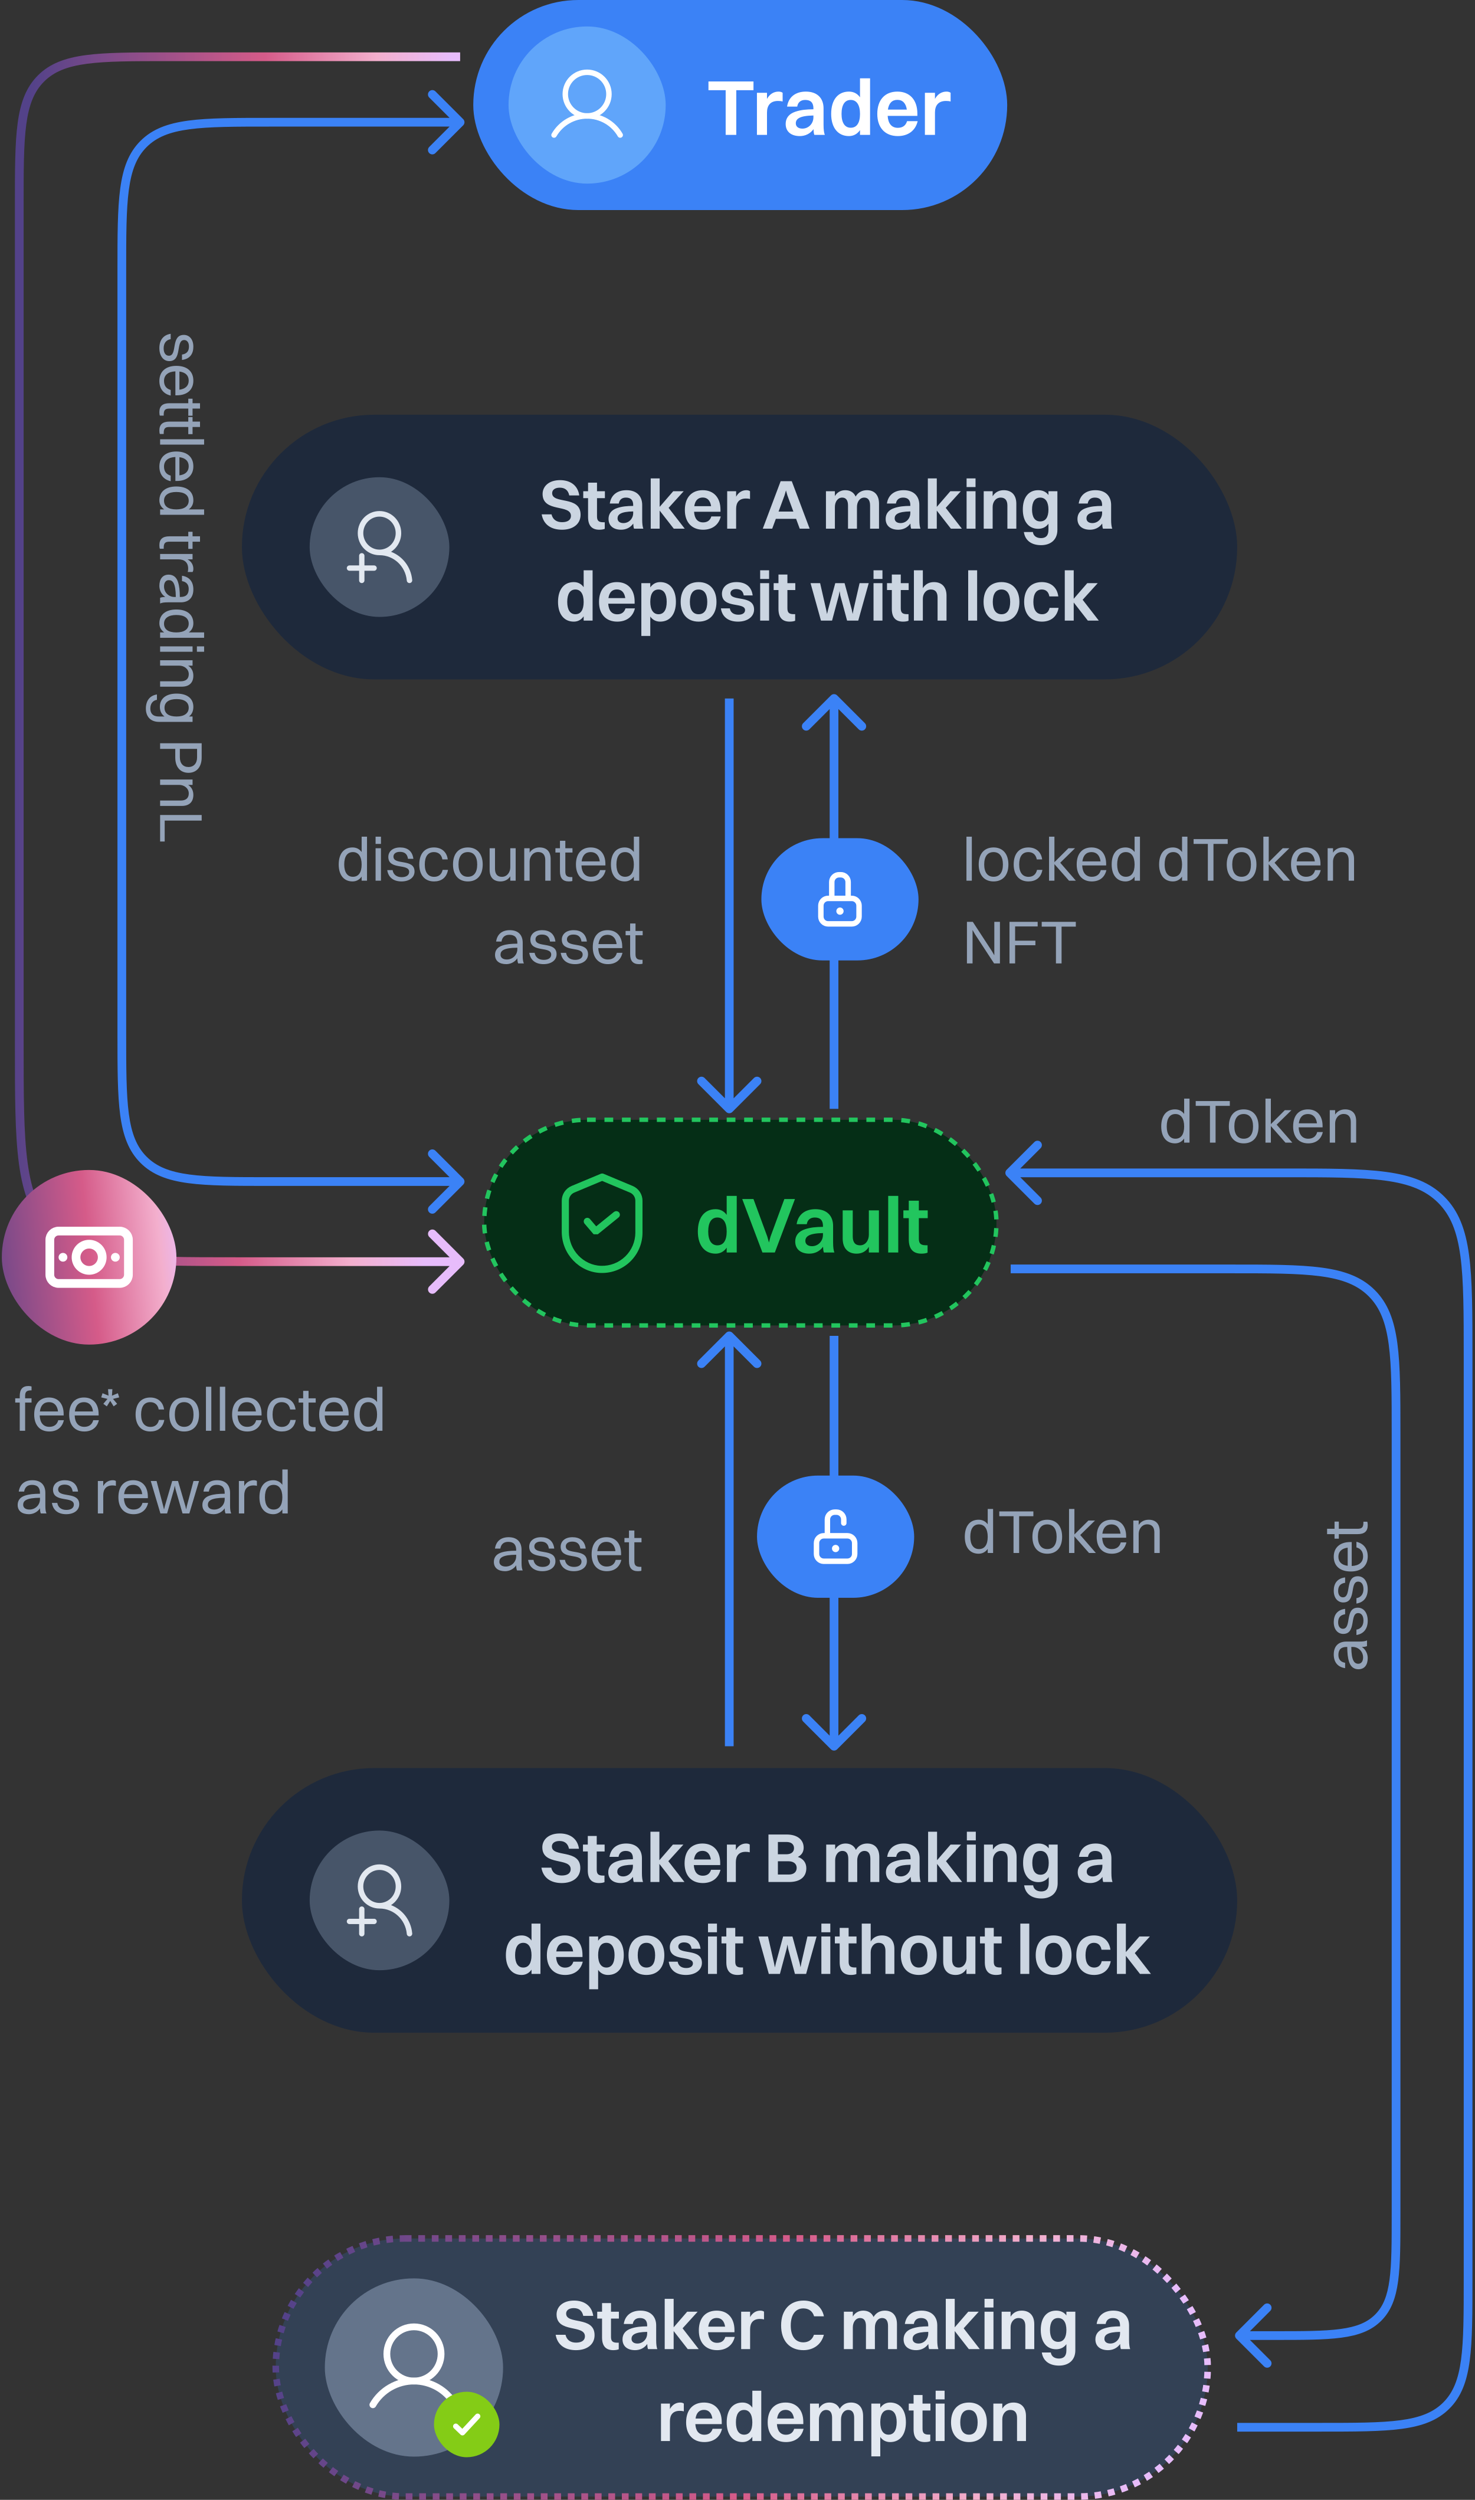 <svg width="321" height="544" viewBox="0 0 321 544" fill="none" xmlns="http://www.w3.org/2000/svg">
    <rect x="0" y="0" width="321" height="544" fill="#333333" stroke="none"/>
    <path d="M210.326 191.65V182.074H211.496V191.65H210.326ZM216.225 191.81C214.203 191.81 212.993 190.427 212.993 188.126C212.993 185.732 214.243 184.415 216.225 184.415C218.246 184.415 219.457 185.825 219.457 188.126C219.457 190.507 218.206 191.81 216.225 191.81ZM216.225 190.799C217.541 190.799 218.26 189.855 218.26 188.126C218.26 186.41 217.528 185.426 216.225 185.426C214.908 185.426 214.19 186.384 214.19 188.126C214.19 189.828 214.921 190.799 216.225 190.799ZM226.802 187.022H225.631C225.445 185.945 224.727 185.426 223.796 185.426C222.492 185.426 221.801 186.384 221.801 188.126C221.801 189.842 222.532 190.812 223.836 190.812C224.78 190.812 225.458 190.307 225.684 189.296H226.855C226.536 191.052 225.352 191.81 223.809 191.81C221.801 191.81 220.604 190.413 220.604 188.126C220.604 185.732 221.827 184.415 223.796 184.415C225.352 184.415 226.576 185.293 226.802 187.022ZM228.301 191.65V182.074H229.472V187.62L232.517 184.588H233.954L230.735 187.74L234.14 191.65H232.65L229.472 188.046V191.65H228.301ZM240.783 189.349C240.398 190.999 239.214 191.81 237.605 191.81C235.556 191.81 234.319 190.427 234.319 188.126C234.319 185.732 235.556 184.415 237.538 184.415C239.533 184.415 240.73 185.785 240.73 188.033V188.325H235.516C235.583 189.908 236.328 190.799 237.605 190.799C238.602 190.799 239.307 190.32 239.56 189.349H240.783ZM237.538 185.426C236.408 185.426 235.729 186.131 235.556 187.448H239.506C239.347 186.144 238.642 185.426 237.538 185.426ZM244.936 191.81C243.061 191.81 241.931 190.427 241.931 188.126C241.931 185.732 243.088 184.415 244.936 184.415C245.774 184.415 246.453 184.761 246.918 185.413V182.074H248.088V191.65H246.918V190.759C246.453 191.424 245.774 191.81 244.936 191.81ZM245.016 190.799C246.253 190.799 246.918 189.855 246.918 188.126C246.918 186.41 246.226 185.426 245.016 185.426C243.793 185.426 243.128 186.384 243.128 188.126C243.128 189.828 243.819 190.799 245.016 190.799ZM255.262 191.81C253.387 191.81 252.256 190.427 252.256 188.126C252.256 185.732 253.413 184.415 255.262 184.415C256.1 184.415 256.778 184.761 257.244 185.413V182.074H258.414V191.65H257.244V190.759C256.778 191.424 256.1 191.81 255.262 191.81ZM255.342 190.799C256.579 190.799 257.244 189.855 257.244 188.126C257.244 186.41 256.552 185.426 255.342 185.426C254.118 185.426 253.453 186.384 253.453 188.126C253.453 189.828 254.145 190.799 255.342 190.799ZM262.859 191.65V183.644H259.76V182.606H267.181V183.644H264.082V191.65H262.859ZM270.204 191.81C268.182 191.81 266.972 190.427 266.972 188.126C266.972 185.732 268.222 184.415 270.204 184.415C272.225 184.415 273.436 185.825 273.436 188.126C273.436 190.507 272.186 191.81 270.204 191.81ZM270.204 190.799C271.521 190.799 272.239 189.855 272.239 188.126C272.239 186.41 271.507 185.426 270.204 185.426C268.887 185.426 268.169 186.384 268.169 188.126C268.169 189.828 268.9 190.799 270.204 190.799ZM274.942 191.65V182.074H276.113V187.62L279.158 184.588H280.595L277.376 187.74L280.781 191.65H279.291L276.113 188.046V191.65H274.942ZM287.424 189.349C287.038 190.999 285.855 191.81 284.245 191.81C282.197 191.81 280.96 190.427 280.96 188.126C280.96 185.732 282.197 184.415 284.179 184.415C286.174 184.415 287.371 185.785 287.371 188.033V188.325H282.157C282.224 189.908 282.969 190.799 284.245 190.799C285.243 190.799 285.948 190.32 286.201 189.349H287.424ZM284.179 185.426C283.048 185.426 282.37 186.131 282.197 187.448H286.147C285.988 186.144 285.283 185.426 284.179 185.426ZM288.931 191.65V184.588H290.101V185.546C290.58 184.801 291.351 184.415 292.282 184.415C293.785 184.415 294.676 185.293 294.676 186.929V191.65H293.506V187.168C293.506 186.104 293.027 185.413 291.963 185.413C290.793 185.413 290.101 186.463 290.101 187.474V191.65H288.931ZM210.432 209.65V200.606H211.709L215.872 206.99L216.39 207.881V200.606H217.614V209.65H216.337L212.188 203.306L211.656 202.375V209.65H210.432ZM219.693 209.65V200.606H225.824V201.604H220.916V204.703H225.332V205.7H220.916V209.65H219.693ZM229.803 209.65V201.644H226.705V200.606H234.126V201.644H231.027V209.65H229.803Z" fill="#94A3B8"/>
    <path d="M212.972 338.109C211.097 338.109 209.966 336.726 209.966 334.425C209.966 332.031 211.124 330.714 212.972 330.714C213.81 330.714 214.488 331.06 214.954 331.712V328.373H216.124V337.949H214.954V337.058C214.488 337.723 213.81 338.109 212.972 338.109ZM213.052 337.098C214.289 337.098 214.954 336.154 214.954 334.425C214.954 332.709 214.262 331.725 213.052 331.725C211.828 331.725 211.163 332.682 211.163 334.425C211.163 336.127 211.855 337.098 213.052 337.098ZM220.569 337.949V329.943H217.47V328.905H224.891V329.943H221.792V337.949H220.569ZM227.914 338.109C225.892 338.109 224.682 336.726 224.682 334.425C224.682 332.031 225.932 330.714 227.914 330.714C229.936 330.714 231.146 332.124 231.146 334.425C231.146 336.805 229.896 338.109 227.914 338.109ZM227.914 337.098C229.231 337.098 229.949 336.154 229.949 334.425C229.949 332.709 229.217 331.725 227.914 331.725C226.597 331.725 225.879 332.682 225.879 334.425C225.879 336.127 226.611 337.098 227.914 337.098ZM232.652 337.949V328.373H233.823V333.919L236.868 330.887H238.305L235.086 334.039L238.491 337.949H237.001L233.823 334.345V337.949H232.652ZM245.134 335.648C244.749 337.298 243.565 338.109 241.956 338.109C239.907 338.109 238.671 336.726 238.671 334.425C238.671 332.031 239.907 330.714 241.889 330.714C243.884 330.714 245.081 332.084 245.081 334.332V334.624H239.868C239.934 336.207 240.679 337.098 241.956 337.098C242.953 337.098 243.658 336.619 243.911 335.648H245.134ZM241.889 331.725C240.759 331.725 240.08 332.43 239.907 333.746H243.858C243.698 332.443 242.993 331.725 241.889 331.725ZM246.641 337.949V330.887H247.811V331.845C248.29 331.1 249.061 330.714 249.992 330.714C251.495 330.714 252.386 331.592 252.386 333.228V337.949H251.216V333.467C251.216 332.403 250.737 331.712 249.673 331.712C248.503 331.712 247.811 332.762 247.811 333.773V337.949H246.641Z" fill="#94A3B8"/>
    <path d="M255.722 248.81C253.847 248.81 252.716 247.427 252.716 245.126C252.716 242.732 253.874 241.415 255.722 241.415C256.56 241.415 257.238 241.761 257.704 242.413V239.074H258.874V248.65H257.704V247.759C257.238 248.424 256.56 248.81 255.722 248.81ZM255.802 247.799C257.039 247.799 257.704 246.855 257.704 245.126C257.704 243.41 257.012 242.426 255.802 242.426C254.578 242.426 253.913 243.384 253.913 245.126C253.913 246.828 254.605 247.799 255.802 247.799ZM263.319 248.65V240.644H260.22V239.606H267.641V240.644H264.542V248.65H263.319ZM270.664 248.81C268.642 248.81 267.432 247.427 267.432 245.126C267.432 242.732 268.682 241.415 270.664 241.415C272.686 241.415 273.896 242.825 273.896 245.126C273.896 247.507 272.646 248.81 270.664 248.81ZM270.664 247.799C271.981 247.799 272.699 246.855 272.699 245.126C272.699 243.41 271.967 242.426 270.664 242.426C269.347 242.426 268.629 243.384 268.629 245.126C268.629 246.828 269.361 247.799 270.664 247.799ZM275.402 248.65V239.074H276.573V244.62L279.618 241.588H281.055L277.836 244.74L281.241 248.65H279.751L276.573 245.046V248.65H275.402ZM287.884 246.349C287.499 247.999 286.315 248.81 284.706 248.81C282.657 248.81 281.421 247.427 281.421 245.126C281.421 242.732 282.657 241.415 284.639 241.415C286.634 241.415 287.831 242.785 287.831 245.033V245.325H282.618C282.684 246.908 283.429 247.799 284.706 247.799C285.703 247.799 286.408 247.32 286.661 246.349H287.884ZM284.639 242.426C283.509 242.426 282.83 243.131 282.657 244.448H286.608C286.448 243.144 285.743 242.426 284.639 242.426ZM289.391 248.65V241.588H290.561V242.546C291.04 241.801 291.811 241.415 292.742 241.415C294.245 241.415 295.136 242.293 295.136 243.929V248.65H293.966V244.168C293.966 243.104 293.487 242.413 292.423 242.413C291.253 242.413 290.561 243.463 290.561 244.474V248.65H289.391Z" fill="#94A3B8"/>
    <path d="M40.097 73.995C38.129 73.995 39.752 78.583 36.839 78.583C35.522 78.583 34.684 77.413 34.684 75.75C34.684 74.075 35.482 72.904 37.145 72.638V73.808C36.16 73.968 35.615 74.7 35.615 75.79C35.615 76.854 36.094 77.413 36.759 77.413C38.688 77.413 37.092 72.877 40.017 72.877C41.095 72.877 42.079 73.715 42.079 75.444C42.079 76.974 41.361 78.104 39.605 78.331V77.16C40.709 76.987 41.121 76.375 41.121 75.378C41.121 74.5 40.682 73.995 40.097 73.995ZM37.145 86.08C35.495 85.694 34.684 84.51 34.684 82.901C34.684 80.853 36.067 79.616 38.368 79.616C40.762 79.616 42.079 80.853 42.079 82.835C42.079 84.829 40.709 86.026 38.461 86.026H38.169V80.813C36.586 80.879 35.695 81.624 35.695 82.901C35.695 83.898 36.174 84.603 37.145 84.856V86.08ZM41.068 82.835C41.068 81.704 40.363 81.026 39.047 80.853V84.803C40.35 84.643 41.068 83.938 41.068 82.835ZM36.879 87.746H40.975V86.762H41.906V87.746H43.529V88.916H41.906V90.472H40.975V88.916H36.879C36.028 88.916 35.629 89.169 35.629 90.206V90.446H34.791C34.724 90.313 34.684 90.02 34.684 89.688C34.684 88.371 35.389 87.746 36.879 87.746ZM36.879 91.746H40.975V90.762H41.906V91.746H43.529V92.917H41.906V94.473H40.975V92.917H36.879C36.028 92.917 35.629 93.169 35.629 94.207V94.446H34.791C34.724 94.313 34.684 94.02 34.684 93.688C34.684 92.371 35.389 91.746 36.879 91.746ZM34.844 95.587L44.42 95.587V96.757H34.844V95.587ZM37.145 104.718C35.495 104.332 34.684 103.149 34.684 101.539C34.684 99.491 36.067 98.254 38.368 98.254C40.762 98.254 42.079 99.491 42.079 101.473C42.079 103.468 40.709 104.665 38.461 104.665H38.169L38.169 99.451C36.586 99.518 35.695 100.262 35.695 101.539C35.695 102.537 36.174 103.242 37.145 103.494V104.718ZM41.068 101.473C41.068 100.342 40.363 99.664 39.047 99.491L39.047 103.441C40.35 103.282 41.068 102.577 41.068 101.473ZM34.684 108.871C34.684 106.996 36.067 105.865 38.368 105.865C40.762 105.865 42.079 107.022 42.079 108.871C42.079 109.709 41.733 110.387 41.081 110.853H44.42V112.023H34.844V110.853H35.735C35.07 110.387 34.684 109.709 34.684 108.871ZM35.695 108.951C35.695 110.188 36.639 110.853 38.368 110.853C40.084 110.853 41.068 110.161 41.068 108.951C41.068 107.727 40.111 107.062 38.368 107.062C36.666 107.062 35.695 107.754 35.695 108.951ZM36.879 116.71H40.975V115.725H41.906V116.71H43.529V117.88H41.906V119.436H40.975V117.88H36.879C36.028 117.88 35.629 118.133 35.629 119.17V119.41H34.791C34.724 119.277 34.684 118.984 34.684 118.651C34.684 117.335 35.389 116.71 36.879 116.71ZM34.844 120.55H41.906V121.721H40.816C41.68 122.2 42.079 122.958 42.079 123.809C42.079 124.088 42.013 124.341 41.906 124.474H40.855C40.922 124.274 40.949 124.022 40.949 123.742C40.949 122.333 40.071 121.721 38.794 121.721H34.844V120.55ZM39.605 126.459V125.289C41.161 125.515 42.079 126.539 42.079 128.268C42.079 130.157 40.975 131.074 39.326 131.074H36.546C35.735 131.074 35.23 131.141 34.844 131.327V130.09C35.123 129.957 35.535 129.917 35.961 129.904C35.07 129.306 34.684 128.348 34.684 127.497C34.684 126.034 35.362 125.05 36.706 125.05C37.677 125.05 38.382 125.582 38.727 126.619C39.047 127.577 39.126 128.547 39.14 129.904H39.299C40.443 129.904 41.068 129.372 41.068 128.162C41.068 127.151 40.51 126.606 39.605 126.459ZM36.732 126.247C36.081 126.247 35.695 126.792 35.695 127.616C35.695 128.92 36.719 129.904 37.929 129.904H38.262C38.235 126.898 37.597 126.247 36.732 126.247ZM34.684 135.64C34.684 133.765 36.067 132.634 38.368 132.634C40.762 132.634 42.079 133.791 42.079 135.64C42.079 136.478 41.733 137.156 41.081 137.622H44.42V138.792H34.844V137.622H35.735C35.07 137.156 34.684 136.478 34.684 135.64ZM35.695 135.72C35.695 136.957 36.639 137.622 38.368 137.622C40.084 137.622 41.068 136.93 41.068 135.72C41.068 134.496 40.111 133.831 38.368 133.831C36.666 133.831 35.695 134.523 35.695 135.72ZM42.85 140.656H44.42V141.827H42.85V140.656ZM34.844 140.656H41.906V141.827H34.844V140.656ZM34.844 143.683H41.906V144.853H40.949C41.693 145.332 42.079 146.103 42.079 147.034C42.079 148.537 41.201 149.428 39.565 149.428H34.844V148.258H39.326C40.39 148.258 41.081 147.779 41.081 146.715C41.081 145.545 40.031 144.853 39.02 144.853H34.844V143.683ZM34.791 153.807C34.791 152.012 36.16 150.935 38.422 150.935C40.789 150.935 42.079 152.038 42.079 153.807C42.079 154.752 41.746 155.457 41.135 155.922H41.906V157.092H34.631C32.663 157.092 31.745 155.829 31.745 154.206C31.745 152.544 32.543 151.373 34.152 151.121V152.291C33.221 152.437 32.716 153.169 32.716 154.193C32.716 155.23 33.274 155.922 34.591 155.922H35.801C35.136 155.43 34.791 154.712 34.791 153.807ZM35.801 154.02C35.801 155.257 36.732 155.922 38.435 155.922C40.097 155.922 41.068 155.23 41.068 154.02C41.068 152.797 40.137 152.132 38.422 152.132C36.759 152.132 35.801 152.81 35.801 154.02ZM34.844 161.739H43.888V164.838C43.888 166.886 42.797 168.176 41.028 168.176C39.206 168.176 38.142 166.873 38.142 164.851V162.962H34.844V161.739ZM42.89 164.824V162.962H39.14V164.784C39.14 166.128 39.858 166.912 41.015 166.912C42.159 166.912 42.89 166.114 42.89 164.824ZM34.844 169.633H41.906V170.804H40.949C41.693 171.282 42.079 172.054 42.079 172.985C42.079 174.488 41.201 175.379 39.565 175.379H34.844V174.208H39.326C40.39 174.208 41.081 173.73 41.081 172.666C41.081 171.495 40.031 170.804 39.02 170.804H34.844V169.633ZM34.844 177.351H43.888V178.574H35.841V183.123H34.844V177.351Z" fill="#94A3B8"/>
    <path d="M3.313 305.218V304.287H4.297V303.809C4.297 302.319 4.909 301.614 6.212 301.614C6.505 301.614 6.744 301.667 6.864 301.72V302.558H6.744C5.72 302.558 5.467 302.957 5.467 303.809V304.287H6.864V305.218H5.467V311.35H4.297V305.218H3.313ZM13.905 309.049C13.52 310.698 12.336 311.509 10.727 311.509C8.679 311.509 7.442 310.126 7.442 307.825C7.442 305.431 8.679 304.114 10.66 304.114C12.655 304.114 13.852 305.484 13.852 307.732V308.025H8.639C8.705 309.607 9.45 310.498 10.727 310.498C11.724 310.498 12.429 310.02 12.682 309.049H13.905ZM10.66 305.125C9.53 305.125 8.852 305.83 8.679 307.147H12.629C12.469 305.843 11.764 305.125 10.66 305.125ZM21.517 309.049C21.131 310.698 19.947 311.509 18.338 311.509C16.29 311.509 15.053 310.126 15.053 307.825C15.053 305.431 16.29 304.114 18.271 304.114C20.267 304.114 21.463 305.484 21.463 307.732V308.025H16.25C16.316 309.607 17.061 310.498 18.338 310.498C19.335 310.498 20.04 310.02 20.293 309.049H21.517ZM18.271 305.125C17.141 305.125 16.463 305.83 16.29 307.147H20.24C20.08 305.843 19.375 305.125 18.271 305.125ZM25.493 305.484L24.735 306.043L23.99 304.846L23.246 306.043L22.488 305.484L23.392 304.42L22.022 304.088L22.315 303.183L23.618 303.715L23.512 302.306H24.456L24.363 303.715L25.653 303.183L25.945 304.088L24.589 304.42L25.493 305.484ZM35.707 306.721H34.536C34.35 305.644 33.632 305.125 32.701 305.125C31.397 305.125 30.706 306.083 30.706 307.825C30.706 309.541 31.437 310.512 32.741 310.512C33.685 310.512 34.363 310.006 34.589 308.996H35.76C35.441 310.751 34.257 311.509 32.714 311.509C30.706 311.509 29.509 310.113 29.509 307.825C29.509 305.431 30.732 304.114 32.701 304.114C34.257 304.114 35.48 304.992 35.707 306.721ZM40.079 311.509C38.057 311.509 36.847 310.126 36.847 307.825C36.847 305.431 38.097 304.114 40.079 304.114C42.101 304.114 43.311 305.524 43.311 307.825C43.311 310.206 42.061 311.509 40.079 311.509ZM40.079 310.498C41.396 310.498 42.114 309.554 42.114 307.825C42.114 306.109 41.383 305.125 40.079 305.125C38.762 305.125 38.044 306.083 38.044 307.825C38.044 309.528 38.776 310.498 40.079 310.498ZM44.817 311.35V301.774H45.988V311.35H44.817ZM47.844 311.35V301.774H49.014V311.35H47.844ZM56.975 309.049C56.589 310.698 55.405 311.509 53.796 311.509C51.748 311.509 50.511 310.126 50.511 307.825C50.511 305.431 51.748 304.114 53.73 304.114C55.724 304.114 56.922 305.484 56.922 307.732V308.025H51.708C51.774 309.607 52.519 310.498 53.796 310.498C54.794 310.498 55.498 310.02 55.751 309.049H56.975ZM53.73 305.125C52.599 305.125 51.921 305.83 51.748 307.147H55.698C55.538 305.843 54.833 305.125 53.73 305.125ZM64.32 306.721H63.149C62.963 305.644 62.245 305.125 61.314 305.125C60.011 305.125 59.319 306.083 59.319 307.825C59.319 309.541 60.05 310.512 61.354 310.512C62.298 310.512 62.977 310.006 63.203 308.996H64.373C64.054 310.751 62.87 311.509 61.327 311.509C59.319 311.509 58.122 310.113 58.122 307.825C58.122 305.431 59.346 304.114 61.314 304.114C62.87 304.114 64.094 304.992 64.32 306.721ZM65.979 309.315V305.218H64.995V304.287H65.979V302.665H67.15V304.287H68.706V305.218H67.15V309.315C67.15 310.166 67.402 310.565 68.44 310.565H68.679V311.403C68.546 311.469 68.253 311.509 67.921 311.509C66.604 311.509 65.979 310.804 65.979 309.315ZM75.925 309.049C75.539 310.698 74.355 311.509 72.746 311.509C70.698 311.509 69.461 310.126 69.461 307.825C69.461 305.431 70.698 304.114 72.679 304.114C74.674 304.114 75.871 305.484 75.871 307.732V308.025H70.658C70.724 309.607 71.469 310.498 72.746 310.498C73.743 310.498 74.448 310.02 74.701 309.049H75.925ZM72.679 305.125C71.549 305.125 70.871 305.83 70.698 307.147H74.648C74.488 305.843 73.783 305.125 72.679 305.125ZM80.078 311.509C78.202 311.509 77.072 310.126 77.072 307.825C77.072 305.431 78.229 304.114 80.078 304.114C80.916 304.114 81.594 304.46 82.059 305.112V301.774H83.23V311.35H82.059V310.459C81.594 311.124 80.916 311.509 80.078 311.509ZM80.157 310.498C81.394 310.498 82.059 309.554 82.059 307.825C82.059 306.109 81.368 305.125 80.157 305.125C78.934 305.125 78.269 306.083 78.269 307.825C78.269 309.528 78.96 310.498 80.157 310.498ZM5.254 324.588H4.084C4.31 323.032 5.334 322.114 7.063 322.114C8.952 322.114 9.869 323.218 9.869 324.868V327.647C9.869 328.459 9.936 328.964 10.122 329.35H8.885C8.752 329.07 8.712 328.658 8.699 328.232C8.101 329.124 7.143 329.509 6.292 329.509C4.829 329.509 3.845 328.831 3.845 327.488C3.845 326.517 4.377 325.812 5.414 325.466C6.372 325.147 7.342 325.067 8.699 325.054V324.894C8.699 323.75 8.167 323.125 6.957 323.125C5.946 323.125 5.401 323.684 5.254 324.588ZM5.042 327.461C5.042 328.113 5.587 328.498 6.411 328.498C7.715 328.498 8.699 327.474 8.699 326.264V325.932C5.693 325.958 5.042 326.597 5.042 327.461ZM12.653 324.096C12.653 326.065 17.241 324.442 17.241 327.355C17.241 328.671 16.071 329.509 14.408 329.509C12.732 329.509 11.562 328.711 11.296 327.049H12.466C12.626 328.033 13.358 328.578 14.448 328.578C15.512 328.578 16.071 328.099 16.071 327.434C16.071 325.506 11.536 327.102 11.536 324.176C11.536 323.099 12.373 322.114 14.102 322.114C15.632 322.114 16.762 322.833 16.988 324.588H15.818C15.645 323.484 15.033 323.072 14.036 323.072C13.158 323.072 12.653 323.511 12.653 324.096ZM21.296 329.35V322.287H22.466V323.378C22.945 322.513 23.703 322.114 24.554 322.114C24.833 322.114 25.086 322.181 25.219 322.287V323.338C25.02 323.272 24.767 323.245 24.488 323.245C23.078 323.245 22.466 324.123 22.466 325.4V329.35H21.296ZM32.232 327.049C31.846 328.698 30.663 329.509 29.053 329.509C27.005 329.509 25.768 328.126 25.768 325.825C25.768 323.431 27.005 322.114 28.987 322.114C30.982 322.114 32.179 323.484 32.179 325.732V326.025H26.965C27.032 327.607 27.776 328.498 29.053 328.498C30.051 328.498 30.756 328.02 31.008 327.049H32.232ZM28.987 323.125C27.856 323.125 27.178 323.83 27.005 325.147H30.955C30.796 323.843 30.091 323.125 28.987 323.125ZM39.727 329.35L38.197 324.07L38.037 323.272L37.878 324.07L36.362 329.35H34.912L32.81 322.287H34.074L35.524 327.767L35.697 328.485L35.87 327.767L37.479 322.287H38.742L40.352 327.767L40.511 328.459L40.657 327.767L42.107 322.287H43.318L41.203 329.35H39.727ZM45.453 324.588H44.283C44.509 323.032 45.533 322.114 47.262 322.114C49.151 322.114 50.068 323.218 50.068 324.868V327.647C50.068 328.459 50.135 328.964 50.321 329.35H49.084C48.951 329.07 48.911 328.658 48.898 328.232C48.299 329.124 47.342 329.509 46.49 329.509C45.028 329.509 44.043 328.831 44.043 327.488C44.043 326.517 44.575 325.812 45.613 325.466C46.57 325.147 47.541 325.067 48.898 325.054V324.894C48.898 323.75 48.366 323.125 47.156 323.125C46.145 323.125 45.599 323.684 45.453 324.588ZM45.24 327.461C45.24 328.113 45.786 328.498 46.61 328.498C47.914 328.498 48.898 327.474 48.898 326.264V325.932C45.892 325.958 45.24 326.597 45.24 327.461ZM51.987 329.35V322.287H53.157V323.378C53.636 322.513 54.394 322.114 55.245 322.114C55.525 322.114 55.778 322.181 55.91 322.287V323.338C55.711 323.272 55.458 323.245 55.179 323.245C53.769 323.245 53.157 324.123 53.157 325.4V329.35H51.987ZM59.465 329.509C57.59 329.509 56.459 328.126 56.459 325.825C56.459 323.431 57.617 322.114 59.465 322.114C60.303 322.114 60.981 322.46 61.447 323.112V319.774H62.617V329.35H61.447V328.459C60.981 329.124 60.303 329.509 59.465 329.509ZM59.545 328.498C60.782 328.498 61.447 327.554 61.447 325.825C61.447 324.109 60.755 323.125 59.545 323.125C58.322 323.125 57.657 324.083 57.657 325.825C57.657 327.528 58.348 328.498 59.545 328.498Z" fill="#94A3B8"/>
    <path d="M292.735 361.841V363.012C291.179 362.786 290.261 361.762 290.261 360.033C290.261 358.144 291.365 357.226 293.014 357.226H295.794C296.605 357.226 297.11 357.16 297.496 356.974V358.21C297.217 358.343 296.804 358.383 296.379 358.397C297.27 358.995 297.656 359.953 297.656 360.804C297.656 362.267 296.977 363.251 295.634 363.251C294.663 363.251 293.958 362.719 293.612 361.682C293.293 360.724 293.213 359.753 293.2 358.397H293.041C291.897 358.397 291.272 358.929 291.272 360.139C291.272 361.15 291.83 361.695 292.735 361.841ZM295.607 362.054C296.259 362.054 296.645 361.509 296.645 360.684C296.645 359.381 295.621 358.397 294.41 358.397H294.078C294.105 361.402 294.743 362.054 295.607 362.054ZM292.243 354.443C294.211 354.443 292.588 349.854 295.501 349.854C296.818 349.854 297.656 351.025 297.656 352.687C297.656 354.363 296.858 355.534 295.195 355.8V354.629C296.179 354.47 296.725 353.738 296.725 352.647C296.725 351.583 296.246 351.025 295.581 351.025C293.652 351.025 295.248 355.56 292.322 355.56C291.245 355.56 290.261 354.722 290.261 352.993C290.261 351.464 290.979 350.333 292.735 350.107V351.278C291.631 351.45 291.218 352.062 291.218 353.06C291.218 353.938 291.657 354.443 292.243 354.443ZM292.243 347.598C294.211 347.598 292.588 343.01 295.501 343.01C296.818 343.01 297.656 344.18 297.656 345.843C297.656 347.518 296.858 348.689 295.195 348.955V347.784C296.179 347.625 296.725 346.893 296.725 345.803C296.725 344.739 296.246 344.18 295.581 344.18C293.652 344.18 295.248 348.715 292.322 348.715C291.245 348.715 290.261 347.877 290.261 346.148C290.261 344.619 290.979 343.488 292.735 343.262V344.433C291.631 344.606 291.218 345.217 291.218 346.215C291.218 347.093 291.657 347.598 292.243 347.598ZM295.195 335.513C296.844 335.899 297.656 337.083 297.656 338.692C297.656 340.74 296.272 341.977 293.972 341.977C291.578 341.977 290.261 340.74 290.261 338.758C290.261 336.763 291.631 335.566 293.878 335.566H294.171V340.78C295.754 340.713 296.645 339.969 296.645 338.692C296.645 337.694 296.166 336.989 295.195 336.737V335.513ZM291.272 338.758C291.272 339.889 291.977 340.567 293.293 340.74V336.79C291.99 336.95 291.272 337.654 291.272 338.758ZM295.461 333.847H291.365V334.831H290.434V333.847H288.811V332.677H290.434V331.121H291.365V332.677H295.461C296.312 332.677 296.711 332.424 296.711 331.387V331.147H297.549C297.616 331.28 297.656 331.573 297.656 331.905C297.656 333.222 296.951 333.847 295.461 333.847Z" fill="#94A3B8"/>
    <path d="M76.72 191.81C74.844 191.81 73.714 190.427 73.714 188.126C73.714 185.732 74.871 184.415 76.72 184.415C77.558 184.415 78.236 184.761 78.701 185.413V182.074H79.872V191.65H78.701V190.759C78.236 191.424 77.558 191.81 76.72 191.81ZM76.799 190.799C78.036 190.799 78.701 189.855 78.701 188.126C78.701 186.41 78.01 185.426 76.799 185.426C75.576 185.426 74.911 186.384 74.911 188.126C74.911 189.828 75.602 190.799 76.799 190.799ZM81.736 183.644V182.074H82.906V183.644H81.736ZM81.736 191.65V184.588H82.906V191.65H81.736ZM85.627 186.397C85.627 188.365 90.215 186.743 90.215 189.655C90.215 190.972 89.045 191.81 87.382 191.81C85.707 191.81 84.536 191.012 84.27 189.349H85.441C85.6 190.334 86.332 190.879 87.422 190.879C88.486 190.879 89.045 190.4 89.045 189.735C89.045 187.807 84.51 189.403 84.51 186.477C84.51 185.399 85.347 184.415 87.076 184.415C88.606 184.415 89.736 185.133 89.963 186.889H88.792C88.619 185.785 88.007 185.373 87.01 185.373C86.132 185.373 85.627 185.812 85.627 186.397ZM97.446 187.022H96.275C96.089 185.945 95.371 185.426 94.44 185.426C93.137 185.426 92.445 186.384 92.445 188.126C92.445 189.842 93.177 190.812 94.48 190.812C95.424 190.812 96.103 190.307 96.329 189.296H97.499C97.18 191.052 95.996 191.81 94.453 191.81C92.445 191.81 91.248 190.413 91.248 188.126C91.248 185.732 92.472 184.415 94.44 184.415C95.996 184.415 97.22 185.293 97.446 187.022ZM101.818 191.81C99.797 191.81 98.586 190.427 98.586 188.126C98.586 185.732 99.837 184.415 101.818 184.415C103.84 184.415 105.05 185.825 105.05 188.126C105.05 190.507 103.8 191.81 101.818 191.81ZM101.818 190.799C103.135 190.799 103.853 189.855 103.853 188.126C103.853 186.41 103.122 185.426 101.818 185.426C100.502 185.426 99.783 186.384 99.783 188.126C99.783 189.828 100.515 190.799 101.818 190.799ZM111.052 188.764V184.588H112.222V191.65H111.052V190.693C110.573 191.438 109.828 191.81 108.911 191.81C107.434 191.81 106.557 190.945 106.557 189.31V184.588H107.727V189.07C107.727 190.134 108.192 190.812 109.23 190.812C110.374 190.812 111.052 189.775 111.052 188.764ZM114.09 191.65V184.588H115.26V185.546C115.739 184.801 116.51 184.415 117.441 184.415C118.944 184.415 119.835 185.293 119.835 186.929V191.65H118.665V187.168C118.665 186.104 118.186 185.413 117.122 185.413C115.952 185.413 115.26 186.463 115.26 187.474V191.65H114.09ZM121.861 189.615V185.519H120.876V184.588H121.861V182.965H123.031V184.588H124.587V185.519H123.031V189.615C123.031 190.467 123.284 190.866 124.321 190.866H124.56V191.704C124.427 191.77 124.135 191.81 123.802 191.81C122.486 191.81 121.861 191.105 121.861 189.615ZM131.806 189.349C131.42 190.999 130.237 191.81 128.627 191.81C126.579 191.81 125.342 190.427 125.342 188.126C125.342 185.732 126.579 184.415 128.561 184.415C130.556 184.415 131.753 185.785 131.753 188.033V188.325H126.539C126.606 189.908 127.351 190.799 128.627 190.799C129.625 190.799 130.33 190.32 130.582 189.349H131.806ZM128.561 185.426C127.43 185.426 126.752 186.131 126.579 187.448H130.529C130.37 186.144 129.665 185.426 128.561 185.426ZM135.959 191.81C134.084 191.81 132.953 190.427 132.953 188.126C132.953 185.732 134.11 184.415 135.959 184.415C136.797 184.415 137.475 184.761 137.941 185.413V182.074H139.111V191.65H137.941V190.759C137.475 191.424 136.797 191.81 135.959 191.81ZM136.039 190.799C137.276 190.799 137.941 189.855 137.941 188.126C137.941 186.41 137.249 185.426 136.039 185.426C134.815 185.426 134.15 186.384 134.15 188.126C134.15 189.828 134.842 190.799 136.039 190.799ZM109.141 204.889H107.97C108.196 203.333 109.22 202.415 110.949 202.415C112.838 202.415 113.756 203.519 113.756 205.168V207.948C113.756 208.759 113.822 209.265 114.008 209.65H112.771C112.638 209.371 112.599 208.959 112.585 208.533C111.987 209.424 111.029 209.81 110.178 209.81C108.715 209.81 107.731 209.132 107.731 207.788C107.731 206.817 108.263 206.113 109.3 205.767C110.258 205.448 111.229 205.368 112.585 205.354V205.195C112.585 204.051 112.053 203.426 110.843 203.426C109.832 203.426 109.287 203.985 109.141 204.889ZM108.928 207.762C108.928 208.413 109.473 208.799 110.298 208.799C111.601 208.799 112.585 207.775 112.585 206.565V206.232C109.579 206.259 108.928 206.897 108.928 207.762ZM116.539 204.397C116.539 206.365 121.127 204.743 121.127 207.655C121.127 208.972 119.957 209.81 118.294 209.81C116.619 209.81 115.448 209.012 115.182 207.349H116.353C116.512 208.334 117.244 208.879 118.334 208.879C119.398 208.879 119.957 208.4 119.957 207.735C119.957 205.807 115.422 207.403 115.422 204.477C115.422 203.399 116.26 202.415 117.989 202.415C119.518 202.415 120.649 203.133 120.875 204.889H119.704C119.531 203.785 118.92 203.373 117.922 203.373C117.044 203.373 116.539 203.812 116.539 204.397ZM123.384 204.397C123.384 206.365 127.972 204.743 127.972 207.655C127.972 208.972 126.802 209.81 125.139 209.81C123.463 209.81 122.293 209.012 122.027 207.349H123.197C123.357 208.334 124.089 208.879 125.179 208.879C126.243 208.879 126.802 208.4 126.802 207.735C126.802 205.807 122.266 207.403 122.266 204.477C122.266 203.399 123.104 202.415 124.833 202.415C126.363 202.415 127.493 203.133 127.719 204.889H126.549C126.376 203.785 125.764 203.373 124.767 203.373C123.889 203.373 123.384 203.812 123.384 204.397ZM135.469 207.349C135.083 208.999 133.899 209.81 132.29 209.81C130.242 209.81 129.005 208.427 129.005 206.126C129.005 203.732 130.242 202.415 132.224 202.415C134.219 202.415 135.416 203.785 135.416 206.033V206.325H130.202C130.268 207.908 131.013 208.799 132.29 208.799C133.288 208.799 133.992 208.32 134.245 207.349H135.469ZM132.224 203.426C131.093 203.426 130.415 204.131 130.242 205.448H134.192C134.032 204.144 133.327 203.426 132.224 203.426ZM137.135 207.615V203.519H136.151V202.588H137.135V200.965H138.305V202.588H139.861V203.519H138.305V207.615C138.305 208.467 138.558 208.866 139.595 208.866H139.835V209.704C139.702 209.77 139.409 209.81 139.077 209.81C137.76 209.81 137.135 209.105 137.135 207.615Z" fill="#94A3B8"/>
    <path d="M108.889 336.989H107.719C107.945 335.432 108.969 334.515 110.698 334.515C112.586 334.515 113.504 335.619 113.504 337.268V340.048C113.504 340.859 113.571 341.364 113.757 341.75H112.52C112.387 341.471 112.347 341.058 112.334 340.633C111.735 341.524 110.778 341.91 109.926 341.91C108.463 341.91 107.479 341.231 107.479 339.888C107.479 338.917 108.011 338.212 109.049 337.866C110.006 337.547 110.977 337.467 112.334 337.454V337.294C112.334 336.151 111.802 335.526 110.591 335.526C109.581 335.526 109.035 336.084 108.889 336.989ZM108.676 339.861C108.676 340.513 109.221 340.899 110.046 340.899C111.349 340.899 112.334 339.875 112.334 338.664V338.332C109.328 338.358 108.676 338.997 108.676 339.861ZM116.287 336.496C116.287 338.465 120.876 336.842 120.876 339.755C120.876 341.072 119.705 341.91 118.043 341.91C116.367 341.91 115.197 341.112 114.931 339.449H116.101C116.261 340.433 116.992 340.979 118.083 340.979C119.147 340.979 119.705 340.5 119.705 339.835C119.705 337.906 115.17 339.502 115.17 336.576C115.17 335.499 116.008 334.515 117.737 334.515C119.266 334.515 120.397 335.233 120.623 336.989H119.453C119.28 335.885 118.668 335.472 117.67 335.472C116.793 335.472 116.287 335.911 116.287 336.496ZM123.132 336.496C123.132 338.465 127.721 336.842 127.721 339.755C127.721 341.072 126.55 341.91 124.888 341.91C123.212 341.91 122.042 341.112 121.776 339.449H122.946C123.106 340.433 123.837 340.979 124.928 340.979C125.992 340.979 126.55 340.5 126.55 339.835C126.55 337.906 122.015 339.502 122.015 336.576C122.015 335.499 122.853 334.515 124.582 334.515C126.111 334.515 127.242 335.233 127.468 336.989H126.298C126.125 335.885 125.513 335.472 124.515 335.472C123.638 335.472 123.132 335.911 123.132 336.496ZM135.217 339.449C134.831 341.098 133.648 341.91 132.038 341.91C129.99 341.91 128.753 340.526 128.753 338.225C128.753 335.831 129.99 334.515 131.972 334.515C133.967 334.515 135.164 335.885 135.164 338.132V338.425H129.95C130.017 340.008 130.762 340.899 132.038 340.899C133.036 340.899 133.741 340.42 133.994 339.449H135.217ZM131.972 335.526C130.841 335.526 130.163 336.23 129.99 337.547H133.94C133.781 336.244 133.076 335.526 131.972 335.526ZM136.883 339.715V335.619H135.899V334.688H136.883V333.065H138.054V334.688H139.61V335.619H138.054V339.715C138.054 340.566 138.306 340.965 139.344 340.965H139.583V341.803C139.45 341.87 139.157 341.91 138.825 341.91C137.508 341.91 136.883 341.205 136.883 339.715Z" fill="#94A3B8"/>
    <rect x="105.37" y="243.674" width="111.488" height="44.761" rx="22.38" fill="#052E16"/>
    <rect x="105.37" y="243.674" width="111.488" height="44.761" rx="22.38" stroke="#22C55E" stroke-width="0.95" stroke-dasharray="1.9 1.9"/>
    <g clip-path="url(#clip0_2691_473)">
        <path d="M133.72 263.95L129.715 267.197L128.173 265.384C128.075 265.296 127.948 265.246 127.816 265.245C127.684 265.244 127.556 265.291 127.456 265.377C127.356 265.464 127.292 265.584 127.274 265.715C127.257 265.846 127.288 265.978 127.361 266.088L129.255 268.307L129.31 268.361H130.013L134.423 264.789C134.486 264.748 134.54 264.693 134.58 264.63C134.621 264.566 134.648 264.495 134.659 264.421C134.671 264.346 134.667 264.27 134.647 264.198C134.628 264.125 134.593 264.057 134.546 263.998C134.498 263.94 134.439 263.892 134.372 263.857C134.305 263.823 134.232 263.802 134.157 263.798C134.082 263.793 134.006 263.805 133.936 263.831C133.865 263.857 133.801 263.898 133.747 263.95H133.72Z" fill="#22C55E" stroke="#22C55E" stroke-width="0.475"/>
        <path d="M139.588 261.3C139.589 260.657 139.399 260.029 139.043 259.494C138.687 258.96 138.18 258.543 137.586 258.297L131.255 255.645C131.125 255.592 130.979 255.592 130.849 255.645L124.49 258.297C123.897 258.543 123.39 258.96 123.034 259.494C122.677 260.029 122.487 260.657 122.488 261.3V268.064C122.488 272.745 126.195 276.641 130.768 276.776H131.038C133.301 276.776 135.472 275.879 137.074 274.282C138.677 272.684 139.581 270.516 139.588 268.253V261.3ZM138.506 268.253C138.503 269.25 138.3 270.237 137.91 271.154C137.519 272.071 136.949 272.901 136.233 273.594C135.517 274.288 134.669 274.831 133.74 275.192C132.81 275.552 131.818 275.723 130.822 275.694C126.817 275.586 123.571 272.15 123.571 268.064V261.3C123.569 260.873 123.694 260.454 123.93 260.098C124.166 259.742 124.502 259.463 124.896 259.298L131.038 256.727L137.18 259.298C137.574 259.463 137.91 259.742 138.146 260.098C138.382 260.454 138.507 260.873 138.506 261.3V268.253Z" fill="#22C55E" stroke="#22C55E" stroke-width="0.475"/>
    </g>
    <path d="M155.735 272.811C153.341 272.811 151.87 270.981 151.87 267.989C151.87 264.877 153.375 263.133 155.735 263.133C156.744 263.133 157.582 263.56 158.146 264.381V260.243H160.335V272.555H158.146V271.512C157.565 272.349 156.744 272.811 155.735 272.811ZM156.128 270.999C157.445 270.999 158.146 269.938 158.146 267.989C158.146 266.04 157.411 264.945 156.128 264.945C154.829 264.945 154.128 266.022 154.128 267.989C154.128 269.921 154.846 270.999 156.128 270.999ZM163.976 260.927L166.985 269.1L167.344 270.383L167.686 269.1L170.696 260.927H173.005L168.627 272.555H165.925L161.53 260.927H163.976ZM175.576 266.399H173.37C173.661 264.364 175.149 263.133 177.457 263.133C180.005 263.133 181.305 264.637 181.305 266.758V270.315C181.305 271.443 181.407 272.076 181.578 272.555H179.304C179.184 272.247 179.133 271.802 179.116 271.306C178.364 272.367 177.235 272.811 176.141 272.811C174.345 272.811 173.063 271.922 173.063 270.161C173.063 268.912 173.764 267.972 175.166 267.51C176.38 267.1 177.56 266.997 179.099 266.98V266.758C179.099 265.578 178.535 264.945 177.32 264.945C176.277 264.945 175.713 265.527 175.576 266.399ZM175.268 270.041C175.268 270.742 175.816 271.187 176.705 271.187C178.056 271.187 179.099 270.092 179.099 268.724V268.331C175.987 268.382 175.268 269.118 175.268 270.041ZM189.086 268.707V263.389H191.275V272.555H189.086V271.323C188.488 272.332 187.547 272.811 186.419 272.811C184.606 272.811 183.392 271.717 183.392 269.511V263.389H185.581V269.066C185.581 270.315 186.094 270.999 187.171 270.999C188.351 270.999 189.086 269.938 189.086 268.707ZM193.295 272.555V260.243H195.483V272.555H193.295ZM197.777 269.699V265.082H196.597V263.389H197.777V261.286H199.966V263.389H201.898V265.082H199.966V269.511C199.966 270.468 200.239 270.981 201.453 270.981H201.864V272.589C201.624 272.709 201.128 272.811 200.53 272.811C198.666 272.811 197.777 271.751 197.777 269.699Z" fill="#22C55E"/>
    <rect x="52.645" y="90.25" width="216.6" height="57.594" rx="28.797" fill="#1E293B"/>
    <rect x="67.391" y="103.848" width="30.4" height="30.4" rx="15.2" fill="#475569"/>
    <path fill-rule="evenodd" clip-rule="evenodd" d="M82.595 119.607C80.645 119.607 79.063 117.998 79.063 116.014C79.063 114.157 80.449 112.629 82.226 112.441C82.343 112.429 82.461 112.423 82.58 112.423C84.53 112.423 86.112 114.031 86.112 116.015C86.112 117.873 84.726 119.4 82.949 119.589C82.832 119.6 82.715 119.607 82.595 119.607ZM89.713 126.281L89.723 126.39C89.721 126.356 89.716 126.323 89.713 126.289C89.707 126.619 89.444 126.886 89.118 126.886C88.79 126.886 88.523 126.614 88.523 126.281H88.522C88.226 123.216 85.688 120.822 82.598 120.82L82.595 120.819C82.59 120.819 82.585 120.82 82.58 120.82C79.971 120.82 77.857 118.669 77.857 116.015C77.857 113.362 79.971 111.211 82.58 111.211C82.582 111.211 82.585 111.212 82.587 111.212C82.59 111.212 82.592 111.211 82.595 111.211C85.203 111.211 87.317 113.361 87.317 116.014C87.317 117.006 87.013 117.922 86.505 118.686C86.5 118.694 86.496 118.701 86.491 118.709C86.416 118.82 86.338 118.926 86.254 119.03C86.227 119.066 86.197 119.101 86.167 119.136C86.091 119.224 86.016 119.313 85.934 119.397C85.875 119.457 85.811 119.513 85.748 119.571C85.655 119.656 85.561 119.739 85.461 119.816C85.362 119.894 85.262 119.969 85.156 120.039C85.137 120.052 85.121 120.067 85.102 120.078C87.595 121.03 89.422 123.354 89.698 126.148C89.707 126.191 89.713 126.235 89.713 126.281ZM81.413 123.045C81.733 123.045 81.993 123.305 81.993 123.626C81.993 123.946 81.733 124.206 81.413 124.206H79.314V126.305C79.314 126.626 79.054 126.886 78.733 126.886C78.412 126.886 78.152 126.626 78.152 126.305V124.206H76.054C75.733 124.206 75.473 123.946 75.473 123.626C75.473 123.305 75.733 123.045 76.054 123.045H78.152V120.946C78.152 120.625 78.412 120.365 78.733 120.365C79.054 120.365 79.314 120.625 79.314 120.946V123.045H81.413Z" fill="#E2E8F0"/>
    <path d="M120.164 107.31C120.164 109.788 126.351 107.781 126.351 112.007C126.351 114.089 124.648 115.275 122.308 115.275C119.952 115.275 118.28 114.18 117.884 111.931H120.028C120.286 113.025 121.076 113.633 122.323 113.633C123.6 113.633 124.253 113.101 124.253 112.265C124.253 109.636 118.082 111.612 118.082 107.492C118.082 105.851 119.435 104.483 121.882 104.483C123.964 104.483 125.728 105.486 126.062 107.812H123.888C123.645 106.656 122.931 106.124 121.821 106.124C120.788 106.124 120.164 106.596 120.164 107.31ZM127.979 112.508V108.404H126.931V106.9H127.979V105.03H129.925V106.9H131.643V108.404H129.925V112.341C129.925 113.192 130.168 113.648 131.247 113.648H131.612V115.077C131.399 115.184 130.959 115.275 130.427 115.275C128.77 115.275 127.979 114.332 127.979 112.508ZM134.667 109.575H132.707C132.965 107.766 134.287 106.672 136.339 106.672C138.604 106.672 139.759 108.009 139.759 109.894V113.056C139.759 114.059 139.851 114.621 140.003 115.047H137.981C137.875 114.773 137.829 114.378 137.814 113.937C137.145 114.88 136.142 115.275 135.169 115.275C133.573 115.275 132.433 114.484 132.433 112.919C132.433 111.809 133.056 110.973 134.303 110.563C135.382 110.198 136.431 110.107 137.799 110.092V109.894C137.799 108.845 137.297 108.283 136.218 108.283C135.291 108.283 134.789 108.8 134.667 109.575ZM134.394 112.812C134.394 113.436 134.88 113.831 135.671 113.831C136.871 113.831 137.799 112.858 137.799 111.642V111.292C135.032 111.338 134.394 111.992 134.394 112.812ZM141.615 115.047V104.103H143.56V110.304L146.509 106.9H148.789L145.506 110.517L149.017 115.047H146.631L143.56 111.11V115.047H141.615ZM156.855 112.387C156.415 114.272 154.955 115.275 153.01 115.275C150.547 115.275 149.043 113.648 149.043 110.988C149.043 108.222 150.563 106.672 152.934 106.672C155.32 106.672 156.795 108.283 156.795 110.912V111.368H151.049C151.14 112.858 151.824 113.679 153.01 113.679C153.922 113.679 154.545 113.253 154.803 112.387H156.855ZM152.934 108.268C151.9 108.268 151.277 108.921 151.095 110.152H154.758C154.575 108.936 153.952 108.268 152.934 108.268ZM158.255 115.047V106.9H160.2V108.085C160.732 107.112 161.553 106.672 162.435 106.672C162.769 106.672 163.073 106.763 163.225 106.9V108.587C162.967 108.511 162.678 108.48 162.328 108.48C160.854 108.48 160.2 109.362 160.2 110.715V115.047H158.255ZM174.042 115.047L173.251 112.904H168.843L168.053 115.047H166.001L169.892 104.711H172.309L176.2 115.047H174.042ZM170.743 107.781L169.436 111.323H172.659L171.351 107.781L171.047 106.717L170.743 107.781ZM179.748 115.047V106.9H181.694V107.948C182.211 107.097 183.001 106.672 183.959 106.672C184.992 106.672 185.798 107.128 186.208 108.055C186.756 107.128 187.622 106.672 188.671 106.672C190.236 106.672 191.3 107.644 191.3 109.62V115.047H189.355V110.016C189.355 108.906 188.944 108.283 188.078 108.283C187.105 108.283 186.497 109.225 186.497 110.32V115.047H184.552V110.016C184.552 108.906 184.141 108.283 183.275 108.283C182.302 108.283 181.694 109.225 181.694 110.32V115.047H179.748ZM194.978 109.575H193.017C193.275 107.766 194.598 106.672 196.65 106.672C198.914 106.672 200.07 108.009 200.07 109.894V113.056C200.07 114.059 200.161 114.621 200.313 115.047H198.291C198.185 114.773 198.139 114.378 198.124 113.937C197.455 114.88 196.452 115.275 195.479 115.275C193.883 115.275 192.743 114.484 192.743 112.919C192.743 111.809 193.366 110.973 194.613 110.563C195.692 110.198 196.741 110.107 198.109 110.092V109.894C198.109 108.845 197.607 108.283 196.528 108.283C195.601 108.283 195.099 108.8 194.978 109.575ZM194.704 112.812C194.704 113.436 195.19 113.831 195.981 113.831C197.182 113.831 198.109 112.858 198.109 111.642V111.292C195.342 111.338 194.704 111.992 194.704 112.812ZM201.925 115.047V104.103H203.87V110.304L206.819 106.9H209.099L205.816 110.517L209.327 115.047H206.941L203.87 111.11V115.047H201.925ZM210.356 105.988V104.103H212.302V105.988H210.356ZM210.356 115.047V106.9H212.302V115.047H210.356ZM214.082 115.047V106.9H216.027V107.994C216.559 107.112 217.411 106.672 218.444 106.672C220.071 106.672 221.18 107.644 221.18 109.62V115.047H219.235V110.016C219.235 108.906 218.763 108.283 217.775 108.283C216.696 108.283 216.027 109.225 216.027 110.32V115.047H214.082ZM225.937 115.077C223.87 115.077 222.593 113.481 222.593 110.882C222.593 108.176 223.9 106.672 225.937 106.672C226.91 106.672 227.67 107.036 228.172 107.72V106.9H230.117V115.305C230.117 117.509 228.597 118.634 226.576 118.634C224.569 118.634 223.11 117.707 222.821 115.776H224.782C224.904 116.643 225.603 117.099 226.545 117.099C227.518 117.099 228.172 116.628 228.172 115.336V113.968C227.64 114.697 226.88 115.077 225.937 115.077ZM226.378 113.466C227.549 113.466 228.172 112.554 228.172 110.882C228.172 109.225 227.518 108.283 226.378 108.283C225.223 108.283 224.6 109.195 224.6 110.882C224.6 112.539 225.223 113.466 226.378 113.466ZM236.718 109.575H234.757C235.016 107.766 236.338 106.672 238.39 106.672C240.655 106.672 241.81 108.009 241.81 109.894V113.056C241.81 114.059 241.901 114.621 242.053 115.047H240.032C239.925 114.773 239.88 114.378 239.865 113.937C239.196 114.88 238.193 115.275 237.22 115.275C235.624 115.275 234.484 114.484 234.484 112.919C234.484 111.809 235.107 110.973 236.353 110.563C237.433 110.198 238.481 110.107 239.849 110.092V109.894C239.849 108.845 239.348 108.283 238.269 108.283C237.341 108.283 236.84 108.8 236.718 109.575ZM236.445 112.812C236.445 113.436 236.931 113.831 237.721 113.831C238.922 113.831 239.849 112.858 239.849 111.642V111.292C237.083 111.338 236.445 111.992 236.445 112.812ZM124.876 135.275C122.748 135.275 121.441 133.648 121.441 130.988C121.441 128.222 122.778 126.672 124.876 126.672C125.773 126.672 126.517 127.052 127.019 127.781V124.103H128.965V135.047H127.019V134.12C126.502 134.864 125.773 135.275 124.876 135.275ZM125.225 133.664C126.396 133.664 127.019 132.721 127.019 130.988C127.019 129.256 126.365 128.283 125.225 128.283C124.07 128.283 123.447 129.24 123.447 130.988C123.447 132.706 124.085 133.664 125.225 133.664ZM138.174 132.387C137.734 134.272 136.274 135.275 134.329 135.275C131.866 135.275 130.362 133.648 130.362 130.988C130.362 128.222 131.882 126.672 134.253 126.672C136.639 126.672 138.114 128.283 138.114 130.912V131.368H132.368C132.459 132.858 133.143 133.679 134.329 133.679C135.241 133.679 135.864 133.253 136.122 132.387H138.174ZM134.253 128.268C133.219 128.268 132.596 128.921 132.414 130.152H136.077C135.894 128.936 135.271 128.268 134.253 128.268ZM141.519 138.391H139.574V126.9H141.519V127.827C142.036 127.082 142.766 126.672 143.662 126.672C145.79 126.672 147.098 128.298 147.098 130.958C147.098 133.724 145.76 135.275 143.662 135.275C142.766 135.275 142.021 134.895 141.519 134.165V138.391ZM143.313 128.283C142.142 128.283 141.519 129.225 141.519 130.958C141.519 132.691 142.173 133.664 143.313 133.664C144.468 133.664 145.091 132.706 145.091 130.958C145.091 129.24 144.453 128.283 143.313 128.283ZM152.036 135.275C149.619 135.275 148.13 133.648 148.13 130.988C148.13 128.222 149.665 126.672 152.036 126.672C154.438 126.672 155.927 128.313 155.927 130.988C155.927 133.724 154.392 135.275 152.036 135.275ZM152.036 133.664C153.267 133.664 153.921 132.721 153.921 130.988C153.921 129.256 153.252 128.283 152.036 128.283C150.79 128.283 150.136 129.24 150.136 130.988C150.136 132.706 150.805 133.664 152.036 133.664ZM158.968 129.088C158.968 130.958 164.106 129.377 164.106 132.645C164.106 134.211 162.662 135.275 160.625 135.275C158.618 135.275 157.174 134.348 156.886 132.387H158.831C158.968 133.268 159.667 133.77 160.686 133.77C161.643 133.77 162.145 133.36 162.145 132.767C162.145 130.943 157.114 132.508 157.114 129.21C157.114 127.888 158.147 126.672 160.275 126.672C162.145 126.672 163.558 127.553 163.802 129.575H161.856C161.704 128.587 161.126 128.192 160.199 128.192C159.424 128.192 158.968 128.572 158.968 129.088ZM165.432 125.988V124.103H167.377V125.988H165.432ZM165.432 135.047V126.9H167.377V135.047H165.432ZM169.416 132.508V128.404H168.367V126.9H169.416V125.03H171.361V126.9H173.079V128.404H171.361V132.341C171.361 133.192 171.604 133.648 172.684 133.648H173.048V135.077C172.836 135.184 172.395 135.275 171.863 135.275C170.206 135.275 169.416 134.332 169.416 132.508ZM184.348 135.047L182.874 129.59L182.722 128.632L182.539 129.59L181.08 135.047H178.663L176.398 126.9H178.481L179.788 132.645L179.986 133.633L180.214 132.645L181.779 126.9H183.801L185.366 132.645L185.564 133.603L185.746 132.645L187.069 126.9H189.06L186.78 135.047H184.348ZM190.102 125.988V124.103H192.047V125.988H190.102ZM190.102 135.047V126.9H192.047V135.047H190.102ZM194.086 132.508V128.404H193.037V126.9H194.086V125.03H196.032V126.9H197.749V128.404H196.032V132.341C196.032 133.192 196.275 133.648 197.354 133.648H197.719V135.077C197.506 135.184 197.065 135.275 196.533 135.275C194.876 135.275 194.086 134.332 194.086 132.508ZM198.889 135.047V124.103H200.835V127.994C201.367 127.112 202.218 126.672 203.252 126.672C204.878 126.672 205.988 127.644 205.988 129.62V135.047H204.042V130.016C204.042 128.906 203.571 128.283 202.583 128.283C201.504 128.283 200.835 129.225 200.835 130.32V135.047H198.889ZM210.705 135.047V124.103H212.651V135.047H210.705ZM217.957 135.275C215.54 135.275 214.051 133.648 214.051 130.988C214.051 128.222 215.586 126.672 217.957 126.672C220.359 126.672 221.848 128.313 221.848 130.988C221.848 133.724 220.313 135.275 217.957 135.275ZM217.957 133.664C219.188 133.664 219.842 132.721 219.842 130.988C219.842 129.256 219.173 128.283 217.957 128.283C216.711 128.283 216.057 129.24 216.057 130.988C216.057 132.706 216.726 133.664 217.957 133.664ZM230.316 129.788H228.37C228.188 128.724 227.549 128.283 226.728 128.283C225.528 128.283 224.889 129.24 224.889 130.988C224.889 132.706 225.558 133.664 226.789 133.664C227.625 133.664 228.218 133.208 228.416 132.28H230.376C230.012 134.317 228.583 135.275 226.744 135.275C224.342 135.275 222.883 133.633 222.883 130.988C222.883 128.222 224.388 126.672 226.728 126.672C228.583 126.672 230.042 127.705 230.316 129.788ZM231.724 135.047V124.103H233.669V130.304L236.618 126.9H238.898L235.615 130.517L239.126 135.047H236.74L233.669 131.11V135.047H231.724Z" fill="#CBD5E1"/>
    <rect x="60.005" y="487.113" width="202.825" height="56.169" rx="28.085" fill="#334155"/>
    <rect x="60.005" y="487.113" width="202.825" height="56.169" rx="28.085" stroke="url(#paint0_linear_2691_473)" stroke-width="1.425" stroke-dasharray="1.47 1.47"/>
    <rect x="70.691" y="495.801" width="38.793" height="38.793" rx="19.396" fill="#64748B"/>
    <path d="M90.09 518.146C93.347 518.146 95.988 515.505 95.988 512.248C95.988 508.99 93.347 506.35 90.09 506.35C86.832 506.35 84.191 508.99 84.191 512.248C84.191 515.505 86.832 518.146 90.09 518.146Z" stroke="white" stroke-width="1.475" stroke-miterlimit="10"/>
    <path d="M81.148 523.308C82.054 521.739 83.357 520.436 84.927 519.53C86.496 518.624 88.276 518.146 90.088 518.146C91.9 518.146 93.68 518.624 95.249 519.53C96.818 520.436 98.121 521.739 99.027 523.308" stroke="white" stroke-width="1.475" stroke-linecap="round" stroke-linejoin="round"/>
    <path d="M123.207 503.46C123.207 505.938 129.394 503.932 129.394 508.157C129.394 510.24 127.691 511.425 125.351 511.425C122.995 511.425 121.323 510.331 120.927 508.081H123.071C123.329 509.176 124.119 509.784 125.366 509.784C126.643 509.784 127.296 509.252 127.296 508.416C127.296 505.786 121.125 507.762 121.125 503.643C121.125 502.001 122.478 500.633 124.925 500.633C127.007 500.633 128.771 501.636 129.105 503.962H126.931C126.688 502.807 125.974 502.275 124.864 502.275C123.831 502.275 123.207 502.746 123.207 503.46ZM131.022 508.659V504.555H129.974V503.05H131.022V501.18H132.968V503.05H134.686V504.555H132.968V508.492C132.968 509.343 133.211 509.799 134.29 509.799H134.655V511.228C134.442 511.334 134.002 511.425 133.47 511.425C131.813 511.425 131.022 510.483 131.022 508.659ZM137.71 505.725H135.75C136.008 503.916 137.33 502.822 139.382 502.822C141.647 502.822 142.802 504.16 142.802 506.044V509.206C142.802 510.209 142.894 510.772 143.046 511.197H141.024C140.918 510.924 140.872 510.528 140.857 510.088C140.188 511.03 139.185 511.425 138.212 511.425C136.616 511.425 135.476 510.635 135.476 509.069C135.476 507.96 136.099 507.124 137.346 506.713C138.425 506.348 139.474 506.257 140.842 506.242V506.044C140.842 504.996 140.34 504.433 139.261 504.433C138.334 504.433 137.832 504.95 137.71 505.725ZM137.437 508.963C137.437 509.586 137.923 509.981 138.714 509.981C139.914 509.981 140.842 509.008 140.842 507.792V507.443C138.075 507.488 137.437 508.142 137.437 508.963ZM144.658 511.197V500.253H146.603V506.455L149.552 503.05H151.832L148.549 506.668L152.06 511.197H149.674L146.603 507.26V511.197H144.658ZM159.898 508.537C159.458 510.422 157.998 511.425 156.053 511.425C153.59 511.425 152.086 509.799 152.086 507.139C152.086 504.372 153.606 502.822 155.977 502.822C158.363 502.822 159.838 504.433 159.838 507.063V507.519H154.092C154.183 509.008 154.867 509.829 156.053 509.829C156.965 509.829 157.588 509.404 157.846 508.537H159.898ZM155.977 504.418C154.943 504.418 154.32 505.072 154.138 506.303H157.801C157.618 505.087 156.995 504.418 155.977 504.418ZM161.298 511.197V503.05H163.243V504.236C163.775 503.263 164.596 502.822 165.478 502.822C165.812 502.822 166.116 502.913 166.268 503.05V504.737C166.01 504.661 165.721 504.631 165.371 504.631C163.897 504.631 163.243 505.512 163.243 506.865V511.197H161.298ZM179.308 504.053H177.165C176.846 502.928 175.979 502.336 174.824 502.336C173.091 502.336 172.088 503.749 172.088 506.044C172.088 508.355 173.076 509.723 174.824 509.723C175.919 509.723 176.785 509.16 177.135 508.081H179.293C178.746 510.24 176.967 511.425 174.855 511.425C171.83 511.425 169.991 509.388 169.991 506.044C169.991 502.716 171.86 500.633 174.885 500.633C177.028 500.633 178.837 501.804 179.308 504.053ZM183.652 511.197V503.05H185.598V504.099C186.115 503.248 186.905 502.822 187.863 502.822C188.896 502.822 189.702 503.278 190.112 504.205C190.659 503.278 191.526 502.822 192.575 502.822C194.14 502.822 195.204 503.795 195.204 505.771V511.197H193.259V506.166C193.259 505.056 192.848 504.433 191.982 504.433C191.009 504.433 190.401 505.376 190.401 506.47V511.197H188.455V506.166C188.455 505.056 188.045 504.433 187.179 504.433C186.206 504.433 185.598 505.376 185.598 506.47V511.197H183.652ZM198.882 505.725H196.921C197.179 503.916 198.502 502.822 200.554 502.822C202.818 502.822 203.974 504.16 203.974 506.044V509.206C203.974 510.209 204.065 510.772 204.217 511.197H202.195C202.089 510.924 202.043 510.528 202.028 510.088C201.359 511.03 200.356 511.425 199.383 511.425C197.787 511.425 196.647 510.635 196.647 509.069C196.647 507.96 197.27 507.124 198.517 506.713C199.596 506.348 200.645 506.257 202.013 506.242V506.044C202.013 504.996 201.511 504.433 200.432 504.433C199.505 504.433 199.003 504.95 198.882 505.725ZM198.608 508.963C198.608 509.586 199.094 509.981 199.885 509.981C201.086 509.981 202.013 509.008 202.013 507.792V507.443C199.246 507.488 198.608 508.142 198.608 508.963ZM205.829 511.197V500.253H207.774V506.455L210.723 503.05H213.003L209.72 506.668L213.231 511.197H210.845L207.774 507.26V511.197H205.829ZM214.26 502.138V500.253H216.206V502.138H214.26ZM214.26 511.197V503.05H216.206V511.197H214.26ZM217.986 511.197V503.05H219.931V504.144C220.463 503.263 221.315 502.822 222.348 502.822C223.975 502.822 225.084 503.795 225.084 505.771V511.197H223.139V506.166C223.139 505.056 222.667 504.433 221.679 504.433C220.6 504.433 219.931 505.376 219.931 506.47V511.197H217.986ZM229.841 511.228C227.774 511.228 226.497 509.632 226.497 507.032C226.497 504.327 227.804 502.822 229.841 502.822C230.814 502.822 231.574 503.187 232.076 503.871V503.05H234.021V511.456C234.021 513.66 232.501 514.784 230.48 514.784C228.473 514.784 227.014 513.857 226.725 511.927H228.686C228.808 512.793 229.507 513.249 230.449 513.249C231.422 513.249 232.076 512.778 232.076 511.486V510.118C231.544 510.848 230.784 511.228 229.841 511.228ZM230.282 509.616C231.452 509.616 232.076 508.704 232.076 507.032C232.076 505.376 231.422 504.433 230.282 504.433C229.127 504.433 228.504 505.345 228.504 507.032C228.504 508.689 229.127 509.616 230.282 509.616ZM240.622 505.725H238.661C238.92 503.916 240.242 502.822 242.294 502.822C244.559 502.822 245.714 504.16 245.714 506.044V509.206C245.714 510.209 245.805 510.772 245.957 511.197H243.936C243.829 510.924 243.784 510.528 243.769 510.088C243.1 511.03 242.097 511.425 241.124 511.425C239.528 511.425 238.388 510.635 238.388 509.069C238.388 507.96 239.011 507.124 240.257 506.713C241.337 506.348 242.385 506.257 243.753 506.242V506.044C243.753 504.996 243.252 504.433 242.173 504.433C241.245 504.433 240.744 504.95 240.622 505.725ZM240.349 508.963C240.349 509.586 240.835 509.981 241.625 509.981C242.826 509.981 243.753 509.008 243.753 507.792V507.443C240.987 507.488 240.349 508.142 240.349 508.963ZM143.849 531.197V523.05H145.794V524.236C146.326 523.263 147.147 522.822 148.029 522.822C148.363 522.822 148.667 522.913 148.819 523.05V524.737C148.561 524.661 148.272 524.631 147.922 524.631C146.448 524.631 145.794 525.512 145.794 526.865V531.197H143.849ZM157.13 528.537C156.689 530.422 155.23 531.425 153.284 531.425C150.822 531.425 149.317 529.799 149.317 527.139C149.317 524.372 150.837 522.822 153.208 522.822C155.595 522.822 157.069 524.433 157.069 527.063V527.519H151.324C151.415 529.008 152.099 529.829 153.284 529.829C154.196 529.829 154.82 529.404 155.078 528.537H157.13ZM153.208 524.418C152.175 524.418 151.552 525.072 151.369 526.303H155.032C154.85 525.087 154.227 524.418 153.208 524.418ZM161.584 531.425C159.456 531.425 158.149 529.799 158.149 527.139C158.149 524.372 159.487 522.822 161.584 522.822C162.481 522.822 163.226 523.202 163.728 523.932V520.253H165.673V531.197H163.728V530.27C163.211 531.015 162.481 531.425 161.584 531.425ZM161.934 529.814C163.104 529.814 163.728 528.872 163.728 527.139C163.728 525.406 163.074 524.433 161.934 524.433C160.779 524.433 160.156 525.391 160.156 527.139C160.156 528.856 160.794 529.814 161.934 529.814ZM174.883 528.537C174.442 530.422 172.983 531.425 171.037 531.425C168.575 531.425 167.07 529.799 167.07 527.139C167.07 524.372 168.59 522.822 170.961 522.822C173.348 522.822 174.822 524.433 174.822 527.063V527.519H169.077C169.168 529.008 169.852 529.829 171.037 529.829C171.949 529.829 172.573 529.404 172.831 528.537H174.883ZM170.961 524.418C169.928 524.418 169.305 525.072 169.122 526.303H172.785C172.603 525.087 171.98 524.418 170.961 524.418ZM176.282 531.197V523.05H178.228V524.099C178.745 523.248 179.535 522.822 180.493 522.822C181.526 522.822 182.332 523.278 182.742 524.205C183.29 523.278 184.156 522.822 185.205 522.822C186.77 522.822 187.834 523.795 187.834 525.771V531.197H185.889V526.166C185.889 525.056 185.478 524.433 184.612 524.433C183.639 524.433 183.031 525.376 183.031 526.47V531.197H181.086V526.166C181.086 525.056 180.675 524.433 179.809 524.433C178.836 524.433 178.228 525.376 178.228 526.47V531.197H176.282ZM191.572 534.541H189.627V523.05H191.572V523.977C192.089 523.232 192.819 522.822 193.716 522.822C195.844 522.822 197.151 524.448 197.151 527.108C197.151 529.875 195.813 531.425 193.716 531.425C192.819 531.425 192.074 531.045 191.572 530.316V534.541ZM193.366 524.433C192.196 524.433 191.572 525.376 191.572 527.108C191.572 528.841 192.226 529.814 193.366 529.814C194.521 529.814 195.144 528.856 195.144 527.108C195.144 525.391 194.506 524.433 193.366 524.433ZM198.821 528.659V524.555H197.772V523.05H198.821V521.18H200.767V523.05H202.484V524.555H200.767V528.492C200.767 529.343 201.01 529.799 202.089 529.799H202.454V531.228C202.241 531.334 201.8 531.425 201.268 531.425C199.612 531.425 198.821 530.483 198.821 528.659ZM203.624 522.138V520.253H205.57V522.138H203.624ZM203.624 531.197V523.05H205.57V531.197H203.624ZM210.877 531.425C208.46 531.425 206.97 529.799 206.97 527.139C206.97 524.372 208.505 522.822 210.877 522.822C213.278 522.822 214.768 524.464 214.768 527.139C214.768 529.875 213.233 531.425 210.877 531.425ZM210.877 529.814C212.108 529.814 212.761 528.872 212.761 527.139C212.761 525.406 212.093 524.433 210.877 524.433C209.63 524.433 208.977 525.391 208.977 527.139C208.977 528.856 209.645 529.814 210.877 529.814ZM216.182 531.197V523.05H218.128V524.144C218.66 523.263 219.511 522.822 220.545 522.822C222.171 522.822 223.281 523.795 223.281 525.771V531.197H221.335V526.166C221.335 525.056 220.864 524.433 219.876 524.433C218.797 524.433 218.128 525.376 218.128 526.47V531.197H216.182Z" fill="#E2E8F0"/>
    <rect x="52.645" y="384.75" width="216.6" height="57.594" rx="28.797" fill="#1E293B"/>
    <rect x="67.391" y="398.348" width="30.4" height="30.4" rx="15.2" fill="#475569"/>
    <path fill-rule="evenodd" clip-rule="evenodd" d="M82.595 414.107C80.645 414.107 79.063 412.498 79.063 410.514C79.063 408.657 80.449 407.129 82.226 406.941C82.343 406.929 82.461 406.923 82.58 406.923C84.53 406.923 86.112 408.531 86.112 410.515C86.112 412.373 84.726 413.9 82.949 414.089C82.832 414.1 82.715 414.107 82.595 414.107ZM89.713 420.781L89.723 420.89C89.721 420.856 89.716 420.823 89.713 420.789C89.707 421.119 89.444 421.386 89.118 421.386C88.79 421.386 88.523 421.114 88.523 420.781H88.522C88.226 417.716 85.688 415.322 82.598 415.32L82.595 415.319C82.59 415.319 82.585 415.32 82.58 415.32C79.971 415.32 77.857 413.169 77.857 410.515C77.857 407.862 79.971 405.711 82.58 405.711C82.582 405.711 82.585 405.712 82.587 405.712C82.59 405.712 82.592 405.711 82.595 405.711C85.203 405.711 87.317 407.861 87.317 410.514C87.317 411.506 87.013 412.422 86.505 413.186C86.5 413.194 86.496 413.201 86.491 413.209C86.416 413.32 86.338 413.426 86.254 413.53C86.227 413.566 86.197 413.601 86.167 413.636C86.091 413.724 86.016 413.813 85.934 413.897C85.875 413.957 85.811 414.013 85.748 414.071C85.655 414.156 85.561 414.239 85.461 414.316C85.362 414.394 85.262 414.469 85.156 414.539C85.137 414.552 85.121 414.567 85.102 414.578C87.595 415.53 89.422 417.854 89.698 420.648C89.707 420.691 89.713 420.735 89.713 420.781ZM81.413 417.545C81.733 417.545 81.993 417.805 81.993 418.126C81.993 418.446 81.733 418.706 81.413 418.706H79.314V420.805C79.314 421.126 79.054 421.386 78.733 421.386C78.412 421.386 78.152 421.126 78.152 420.805V418.706H76.054C75.733 418.706 75.473 418.446 75.473 418.126C75.473 417.805 75.733 417.545 76.054 417.545H78.152V415.446C78.152 415.125 78.412 414.865 78.733 414.865C79.054 414.865 79.314 415.125 79.314 415.446V417.545H81.413Z" fill="#E2E8F0"/>
    <path d="M120.105 401.81C120.105 404.288 126.291 402.281 126.291 406.507C126.291 408.589 124.589 409.775 122.248 409.775C119.892 409.775 118.22 408.68 117.825 406.431H119.968C120.227 407.525 121.017 408.133 122.263 408.133C123.54 408.133 124.194 407.601 124.194 406.765C124.194 404.136 118.023 406.112 118.023 401.992C118.023 400.351 119.375 398.983 121.823 398.983C123.905 398.983 125.668 399.986 126.003 402.312H123.829C123.586 401.156 122.871 400.624 121.762 400.624C120.728 400.624 120.105 401.096 120.105 401.81ZM127.92 407.008V402.904H126.871V401.4H127.92V399.53H129.866V401.4H131.583V402.904H129.866V406.841C129.866 407.692 130.109 408.148 131.188 408.148H131.553V409.577C131.34 409.684 130.899 409.775 130.367 409.775C128.71 409.775 127.92 408.832 127.92 407.008ZM134.608 404.075H132.647C132.906 402.266 134.228 401.172 136.28 401.172C138.545 401.172 139.7 402.509 139.7 404.394V407.556C139.7 408.559 139.791 409.121 139.943 409.547H137.922C137.815 409.273 137.77 408.878 137.755 408.437C137.086 409.38 136.083 409.775 135.11 409.775C133.514 409.775 132.374 408.984 132.374 407.419C132.374 406.309 132.997 405.473 134.243 405.063C135.323 404.698 136.371 404.607 137.739 404.592V404.394C137.739 403.345 137.238 402.783 136.159 402.783C135.231 402.783 134.73 403.3 134.608 404.075ZM134.335 407.312C134.335 407.936 134.821 408.331 135.611 408.331C136.812 408.331 137.739 407.358 137.739 406.142V405.792C134.973 405.838 134.335 406.492 134.335 407.312ZM141.555 409.547V398.603H143.501V404.804L146.45 401.4H148.73L145.447 405.017L148.958 409.547H146.571L143.501 405.61V409.547H141.555ZM156.796 406.887C156.355 408.772 154.896 409.775 152.95 409.775C150.488 409.775 148.983 408.148 148.983 405.488C148.983 402.722 150.503 401.172 152.874 401.172C155.261 401.172 156.735 402.783 156.735 405.412V405.868H150.99C151.081 407.358 151.765 408.179 152.95 408.179C153.862 408.179 154.486 407.753 154.744 406.887H156.796ZM152.874 402.768C151.841 402.768 151.218 403.421 151.035 404.652H154.698C154.516 403.436 153.893 402.768 152.874 402.768ZM158.195 409.547V401.4H160.141V402.585C160.673 401.612 161.494 401.172 162.375 401.172C162.71 401.172 163.014 401.263 163.166 401.4V403.087C162.907 403.011 162.618 402.98 162.269 402.98C160.794 402.98 160.141 403.862 160.141 405.215V409.547H158.195ZM167.238 409.547V399.211H171.22C173.485 399.211 174.899 400.32 174.899 402.084C174.899 402.996 174.443 403.695 173.637 404.09C174.823 404.485 175.476 405.367 175.476 406.552C175.476 408.452 174.108 409.547 171.737 409.547H167.238ZM171.175 400.837H169.29V403.512H171.129C172.223 403.512 172.801 402.98 172.801 402.19C172.801 401.354 172.208 400.837 171.175 400.837ZM171.57 405.032H169.29V407.92H171.691C172.755 407.92 173.379 407.343 173.379 406.476C173.379 405.61 172.725 405.032 171.57 405.032ZM179.808 409.547V401.4H181.753V402.448C182.27 401.597 183.06 401.172 184.018 401.172C185.052 401.172 185.857 401.628 186.268 402.555C186.815 401.628 187.681 401.172 188.73 401.172C190.296 401.172 191.36 402.144 191.36 404.12V409.547H189.414V404.516C189.414 403.406 189.004 402.783 188.137 402.783C187.164 402.783 186.556 403.725 186.556 404.82V409.547H184.611V404.516C184.611 403.406 184.2 402.783 183.334 402.783C182.361 402.783 181.753 403.725 181.753 404.82V409.547H179.808ZM195.037 404.075H193.076C193.335 402.266 194.657 401.172 196.709 401.172C198.974 401.172 200.129 402.509 200.129 404.394V407.556C200.129 408.559 200.22 409.121 200.372 409.547H198.351C198.244 409.273 198.199 408.878 198.183 408.437C197.515 409.38 196.511 409.775 195.539 409.775C193.943 409.775 192.803 408.984 192.803 407.419C192.803 406.309 193.426 405.473 194.672 405.063C195.751 404.698 196.8 404.607 198.168 404.592V404.394C198.168 403.345 197.667 402.783 196.587 402.783C195.66 402.783 195.159 403.3 195.037 404.075ZM194.763 407.312C194.763 407.936 195.25 408.331 196.04 408.331C197.241 408.331 198.168 407.358 198.168 406.142V405.792C195.402 405.838 194.763 406.492 194.763 407.312ZM201.984 409.547V398.603H203.93V404.804L206.879 401.4H209.159L205.875 405.017L209.387 409.547H207L203.93 405.61V409.547H201.984ZM210.415 400.488V398.603H212.361V400.488H210.415ZM210.415 409.547V401.4H212.361V409.547H210.415ZM214.141 409.547V401.4H216.087V402.494C216.619 401.612 217.47 401.172 218.504 401.172C220.13 401.172 221.24 402.144 221.24 404.12V409.547H219.294V404.516C219.294 403.406 218.823 402.783 217.835 402.783C216.756 402.783 216.087 403.725 216.087 404.82V409.547H214.141ZM225.997 409.577C223.929 409.577 222.653 407.981 222.653 405.382C222.653 402.676 223.96 401.172 225.997 401.172C226.969 401.172 227.729 401.536 228.231 402.22V401.4H230.177V409.805C230.177 412.009 228.657 413.134 226.635 413.134C224.629 413.134 223.169 412.207 222.881 410.276H224.841C224.963 411.143 225.662 411.599 226.605 411.599C227.577 411.599 228.231 411.128 228.231 409.836V408.468C227.699 409.197 226.939 409.577 225.997 409.577ZM226.437 407.966C227.608 407.966 228.231 407.054 228.231 405.382C228.231 403.725 227.577 402.783 226.437 402.783C225.282 402.783 224.659 403.695 224.659 405.382C224.659 407.039 225.282 407.966 226.437 407.966ZM236.778 404.075H234.817C235.075 402.266 236.398 401.172 238.45 401.172C240.714 401.172 241.87 402.509 241.87 404.394V407.556C241.87 408.559 241.961 409.121 242.113 409.547H240.091C239.985 409.273 239.939 408.878 239.924 408.437C239.255 409.38 238.252 409.775 237.279 409.775C235.683 409.775 234.543 408.984 234.543 407.419C234.543 406.309 235.166 405.473 236.413 405.063C237.492 404.698 238.541 404.607 239.909 404.592V404.394C239.909 403.345 239.407 402.783 238.328 402.783C237.401 402.783 236.899 403.3 236.778 404.075ZM236.504 407.312C236.504 407.936 236.99 408.331 237.781 408.331C238.982 408.331 239.909 407.358 239.909 406.142V405.792C237.142 405.838 236.504 406.492 236.504 407.312ZM113.528 429.775C111.4 429.775 110.093 428.148 110.093 425.488C110.093 422.722 111.43 421.172 113.528 421.172C114.425 421.172 115.169 421.552 115.671 422.281V418.603H117.617V429.547H115.671V428.62C115.154 429.364 114.425 429.775 113.528 429.775ZM113.877 428.164C115.048 428.164 115.671 427.221 115.671 425.488C115.671 423.756 115.017 422.783 113.877 422.783C112.722 422.783 112.099 423.74 112.099 425.488C112.099 427.206 112.737 428.164 113.877 428.164ZM126.826 426.887C126.386 428.772 124.926 429.775 122.981 429.775C120.518 429.775 119.014 428.148 119.014 425.488C119.014 422.722 120.534 421.172 122.905 421.172C125.291 421.172 126.766 422.783 126.766 425.412V425.868H121.02C121.111 427.358 121.795 428.179 122.981 428.179C123.893 428.179 124.516 427.753 124.774 426.887H126.826ZM122.905 422.768C121.871 422.768 121.248 423.421 121.066 424.652H124.729C124.546 423.436 123.923 422.768 122.905 422.768ZM130.171 432.891H128.226V421.4H130.171V422.327C130.688 421.582 131.418 421.172 132.314 421.172C134.442 421.172 135.75 422.798 135.75 425.458C135.75 428.224 134.412 429.775 132.314 429.775C131.418 429.775 130.673 429.395 130.171 428.665V432.891ZM131.965 422.783C130.794 422.783 130.171 423.725 130.171 425.458C130.171 427.191 130.825 428.164 131.965 428.164C133.12 428.164 133.743 427.206 133.743 425.458C133.743 423.74 133.105 422.783 131.965 422.783ZM140.688 429.775C138.271 429.775 136.782 428.148 136.782 425.488C136.782 422.722 138.317 421.172 140.688 421.172C143.09 421.172 144.579 422.813 144.579 425.488C144.579 428.224 143.044 429.775 140.688 429.775ZM140.688 428.164C141.919 428.164 142.573 427.221 142.573 425.488C142.573 423.756 141.904 422.783 140.688 422.783C139.442 422.783 138.788 423.74 138.788 425.488C138.788 427.206 139.457 428.164 140.688 428.164ZM147.62 423.588C147.62 425.458 152.758 423.877 152.758 427.145C152.758 428.711 151.314 429.775 149.277 429.775C147.27 429.775 145.826 428.848 145.538 426.887H147.483C147.62 427.768 148.319 428.27 149.338 428.27C150.295 428.27 150.797 427.86 150.797 427.267C150.797 425.443 145.766 427.008 145.766 423.71C145.766 422.388 146.799 421.172 148.927 421.172C150.797 421.172 152.21 422.053 152.454 424.075H150.508C150.356 423.087 149.778 422.692 148.851 422.692C148.076 422.692 147.62 423.072 147.62 423.588ZM154.083 420.488V418.603H156.029V420.488H154.083ZM154.083 429.547V421.4H156.029V429.547H154.083ZM158.068 427.008V422.904H157.019V421.4H158.068V419.53H160.013V421.4H161.731V422.904H160.013V426.841C160.013 427.692 160.256 428.148 161.336 428.148H161.7V429.577C161.488 429.684 161.047 429.775 160.515 429.775C158.858 429.775 158.068 428.832 158.068 427.008ZM173 429.547L171.526 424.09L171.374 423.132L171.191 424.09L169.732 429.547H167.315L165.05 421.4H167.133L168.44 427.145L168.638 428.133L168.866 427.145L170.431 421.4H172.453L174.018 427.145L174.216 428.103L174.398 427.145L175.721 421.4H177.712L175.432 429.547H173ZM178.754 420.488V418.603H180.699V420.488H178.754ZM178.754 429.547V421.4H180.699V429.547H178.754ZM182.738 427.008V422.904H181.689V421.4H182.738V419.53H184.684V421.4H186.401V422.904H184.684V426.841C184.684 427.692 184.927 428.148 186.006 428.148H186.371V429.577C186.158 429.684 185.717 429.775 185.185 429.775C183.528 429.775 182.738 428.832 182.738 427.008ZM187.541 429.547V418.603H189.487V422.494C190.019 421.612 190.87 421.172 191.904 421.172C193.53 421.172 194.64 422.144 194.64 424.12V429.547H192.694V424.516C192.694 423.406 192.223 422.783 191.235 422.783C190.156 422.783 189.487 423.725 189.487 424.82V429.547H187.541ZM199.959 429.775C197.542 429.775 196.053 428.148 196.053 425.488C196.053 422.722 197.588 421.172 199.959 421.172C202.361 421.172 203.85 422.813 203.85 425.488C203.85 428.224 202.315 429.775 199.959 429.775ZM199.959 428.164C201.19 428.164 201.844 427.221 201.844 425.488C201.844 423.756 201.175 422.783 199.959 422.783C198.713 422.783 198.059 423.74 198.059 425.488C198.059 427.206 198.728 428.164 199.959 428.164ZM210.326 426.127V421.4H212.272V429.547H210.326V428.452C209.794 429.349 208.958 429.775 207.955 429.775C206.344 429.775 205.265 428.802 205.265 426.841V421.4H207.21V426.446C207.21 427.556 207.666 428.164 208.624 428.164C209.673 428.164 210.326 427.221 210.326 426.127ZM214.325 427.008V422.904H213.277V421.4H214.325V419.53H216.271V421.4H217.989V422.904H216.271V426.841C216.271 427.692 216.514 428.148 217.593 428.148H217.958V429.577C217.745 429.684 217.305 429.775 216.773 429.775C215.116 429.775 214.325 428.832 214.325 427.008ZM222.053 429.547V418.603H223.999V429.547H222.053ZM229.305 429.775C226.888 429.775 225.399 428.148 225.399 425.488C225.399 422.722 226.934 421.172 229.305 421.172C231.707 421.172 233.196 422.813 233.196 425.488C233.196 428.224 231.661 429.775 229.305 429.775ZM229.305 428.164C230.536 428.164 231.19 427.221 231.19 425.488C231.19 423.756 230.521 422.783 229.305 422.783C228.059 422.783 227.405 423.74 227.405 425.488C227.405 427.206 228.074 428.164 229.305 428.164ZM241.664 424.288H239.718C239.536 423.224 238.897 422.783 238.076 422.783C236.876 422.783 236.237 423.74 236.237 425.488C236.237 427.206 236.906 428.164 238.137 428.164C238.973 428.164 239.566 427.708 239.764 426.78H241.724C241.36 428.817 239.931 429.775 238.092 429.775C235.69 429.775 234.231 428.133 234.231 425.488C234.231 422.722 235.736 421.172 238.076 421.172C239.931 421.172 241.39 422.205 241.664 424.288ZM243.072 429.547V418.603H245.017V424.804L247.966 421.4H250.246L246.963 425.017L250.474 429.547H248.088L245.017 425.61V429.547H243.072Z" fill="#CBD5E1"/>
    <rect x="102.996" width="116.197" height="45.711" rx="22.855" fill="#3B82F6"/>
    <rect x="110.672" y="5.756" width="34.2" height="34.2" rx="17.1" fill="#60A5FA"/>
    <path d="M127.773 25.23C130.397 25.23 132.523 23.104 132.523 20.48C132.523 17.857 130.397 15.73 127.773 15.73C125.15 15.73 123.023 17.857 123.023 20.48C123.023 23.104 125.15 25.23 127.773 25.23Z" stroke="white" stroke-width="1.188" stroke-miterlimit="10"/>
    <path d="M120.574 29.387C121.304 28.123 122.353 27.074 123.617 26.344C124.881 25.615 126.314 25.23 127.773 25.23C129.233 25.23 130.666 25.615 131.93 26.344C133.194 27.074 134.243 28.123 134.973 29.387" stroke="white" stroke-width="1.188" stroke-linecap="round" stroke-linejoin="round"/>
    <path d="M157.925 29.355V19.626H154.18V17.727H163.979V19.626H160.234V29.355H157.925ZM164.73 29.355V20.19H166.919V21.524C167.518 20.429 168.441 19.933 169.433 19.933C169.809 19.933 170.151 20.036 170.322 20.19V22.088C170.031 22.003 169.707 21.968 169.313 21.968C167.655 21.968 166.919 22.96 166.919 24.482V29.355H164.73ZM173.497 23.2H171.291C171.582 21.165 173.07 19.933 175.378 19.933C177.926 19.933 179.226 21.438 179.226 23.559V27.115C179.226 28.244 179.328 28.877 179.499 29.355H177.225C177.105 29.048 177.054 28.603 177.037 28.107C176.284 29.167 175.156 29.612 174.061 29.612C172.266 29.612 170.983 28.723 170.983 26.962C170.983 25.713 171.685 24.773 173.087 24.311C174.301 23.901 175.481 23.798 177.02 23.781V23.559C177.02 22.379 176.455 21.746 175.241 21.746C174.198 21.746 173.634 22.327 173.497 23.2ZM173.189 26.842C173.189 27.543 173.737 27.988 174.626 27.988C175.977 27.988 177.02 26.893 177.02 25.525V25.132C173.908 25.183 173.189 25.918 173.189 26.842ZM184.75 29.612C182.356 29.612 180.885 27.782 180.885 24.79C180.885 21.678 182.39 19.933 184.75 19.933C185.759 19.933 186.597 20.361 187.161 21.182V17.044H189.35V29.355H187.161V28.312C186.58 29.15 185.759 29.612 184.75 29.612ZM185.143 27.799C186.46 27.799 187.161 26.739 187.161 24.79C187.161 22.84 186.426 21.746 185.143 21.746C183.844 21.746 183.143 22.823 183.143 24.79C183.143 26.722 183.861 27.799 185.143 27.799ZM199.711 26.363C199.215 28.483 197.573 29.612 195.385 29.612C192.614 29.612 190.922 27.782 190.922 24.79C190.922 21.678 192.632 19.933 195.299 19.933C197.984 19.933 199.643 21.746 199.643 24.704V25.217H193.179C193.281 26.893 194.051 27.817 195.385 27.817C196.411 27.817 197.112 27.338 197.402 26.363H199.711ZM195.299 21.729C194.136 21.729 193.435 22.464 193.23 23.849H197.351C197.146 22.481 196.445 21.729 195.299 21.729ZM201.285 29.355V20.19H203.474V21.524C204.072 20.429 204.996 19.933 205.988 19.933C206.364 19.933 206.706 20.036 206.877 20.19V22.088C206.586 22.003 206.261 21.968 205.868 21.968C204.209 21.968 203.474 22.96 203.474 24.482V29.355H201.285Z" fill="white"/>
    <path d="M58.812 257.119L58.812 258.069L58.812 257.119ZM100.803 257.791C101.174 257.42 101.174 256.818 100.804 256.447L94.758 250.402C94.387 250.031 93.785 250.031 93.414 250.402C93.043 250.773 93.043 251.374 93.414 251.745L98.788 257.119L93.414 262.493C93.043 262.864 93.043 263.466 93.414 263.837C93.785 264.208 94.387 264.208 94.758 263.837L100.803 257.791ZM100.803 27.272C101.174 26.901 101.174 26.299 100.803 25.928L94.758 19.882C94.387 19.511 93.785 19.511 93.414 19.882C93.043 20.253 93.043 20.855 93.414 21.226L98.788 26.6L93.414 31.974C93.043 32.345 93.043 32.946 93.414 33.317C93.785 33.688 94.386 33.688 94.757 33.317L100.803 27.272ZM58.812 26.6L58.812 27.55L58.812 26.6ZM26.512 58.9H27.462H26.512ZM26.512 224.819H25.562H26.512ZM31.242 252.389L30.57 253.06H30.57L31.242 252.389ZM58.812 258.069L100.132 258.069L100.132 256.169L58.812 256.169L58.812 258.069ZM100.132 25.65L58.812 25.65L58.812 27.55L100.132 27.55L100.132 25.65ZM25.562 58.9L25.562 224.819H27.462L27.462 58.9L25.562 58.9ZM58.812 25.65C51.226 25.65 45.441 25.648 40.965 26.249C36.462 26.855 33.142 28.087 30.571 30.658L31.914 32.001C34.074 29.842 36.925 28.709 41.218 28.132C45.538 27.552 51.172 27.55 58.812 27.55L58.812 25.65ZM27.462 58.9C27.462 51.259 27.464 45.625 28.045 41.305C28.622 37.013 29.755 34.161 31.914 32.001L30.571 30.658C28 33.229 26.767 36.549 26.162 41.052C25.56 45.528 25.562 51.313 25.562 58.9L27.462 58.9ZM58.812 256.169C51.172 256.169 45.537 256.167 41.217 255.586C36.925 255.009 34.073 253.876 31.914 251.717L30.57 253.06C33.141 255.631 36.461 256.864 40.964 257.469C45.44 258.071 51.225 258.069 58.812 258.069L58.812 256.169ZM25.562 224.819C25.562 232.405 25.56 238.19 26.161 242.666C26.767 247.169 27.999 250.489 30.57 253.06L31.914 251.717C29.754 249.558 28.622 246.706 28.044 242.413C27.464 238.093 27.462 232.459 27.462 224.819H25.562Z" fill="#3B82F6"/>
    <path d="M100.813 275.221C101.184 274.85 101.184 274.249 100.813 273.878L94.767 267.832C94.396 267.461 93.795 267.461 93.424 267.832C93.053 268.203 93.053 268.805 93.424 269.176L98.798 274.55L93.424 279.924C93.053 280.295 93.053 280.896 93.424 281.267C93.795 281.638 94.396 281.638 94.767 281.267L100.813 275.221ZM8.922 17.08L8.25 16.408L8.922 17.08ZM11.148 267.593L11.819 266.922L11.148 267.593ZM51.691 275.5H100.141V273.6H51.691V275.5ZM100.141 11.4H36.491V13.3H100.141V11.4ZM3.241 44.65V227.05H5.141V44.65H3.241ZM36.491 11.4C28.905 11.4 23.12 11.398 18.644 11.999C14.141 12.605 10.821 13.837 8.25 16.408L9.593 17.752C11.753 15.592 14.604 14.46 18.897 13.882C23.217 13.302 28.851 13.3 36.491 13.3V11.4ZM5.141 44.65C5.141 37.01 5.143 31.375 5.724 27.055C6.301 22.763 7.434 19.911 9.593 17.752L8.25 16.408C5.679 18.979 4.447 22.299 3.841 26.802C3.239 31.278 3.241 37.063 3.241 44.65H5.141ZM51.691 273.6C40.469 273.6 32.147 273.598 25.758 272.739C19.396 271.883 15.091 270.194 11.819 266.922L10.476 268.265C14.16 271.949 18.932 273.738 25.505 274.622C32.05 275.502 40.522 275.5 51.691 275.5V273.6ZM3.241 227.05C3.241 238.219 3.239 246.691 4.119 253.236C5.003 259.809 6.792 264.581 10.476 268.265L11.819 266.922C8.547 263.649 6.858 259.345 6.002 252.983C5.143 246.594 5.141 238.272 5.141 227.05H3.241Z" fill="url(#paint1_linear_2691_473)"/>
    <path d="M219.074 254.559C218.703 254.93 218.703 255.531 219.074 255.902L225.12 261.948C225.491 262.319 226.093 262.319 226.464 261.948C226.835 261.577 226.835 260.975 226.464 260.604L221.09 255.23L226.464 249.856C226.835 249.485 226.835 248.884 226.464 248.513C226.093 248.142 225.491 248.142 225.12 248.513L219.074 254.559ZM314.766 523.469L315.438 524.141L314.766 523.469ZM313.653 261.074L312.981 261.745L313.653 261.074ZM219.746 256.18H279.596V254.28H219.746V256.18ZM318.546 295.13V495.9H320.446V295.13H318.546ZM287.196 527.25H269.25V529.15H287.196V527.25ZM318.546 495.9C318.546 503.54 318.544 509.174 317.963 513.494C317.386 517.786 316.253 520.638 314.094 522.798L315.438 524.141C318.009 521.57 319.241 518.25 319.846 513.747C320.448 509.271 320.446 503.486 320.446 495.9H318.546ZM287.196 529.15C294.782 529.15 300.568 529.152 305.044 528.55C309.547 527.944 312.867 526.712 315.438 524.141L314.094 522.798C311.935 524.957 309.083 526.09 304.79 526.667C300.471 527.248 294.836 527.25 287.196 527.25V529.15ZM279.596 256.18C289.027 256.18 296.005 256.182 301.36 256.902C306.687 257.619 310.265 259.03 312.981 261.745L314.325 260.402C311.197 257.274 307.151 255.764 301.613 255.019C296.103 254.278 288.974 254.28 279.596 254.28V256.18ZM320.446 295.13C320.446 285.753 320.448 278.624 319.707 273.113C318.963 267.575 317.452 263.529 314.325 260.402L312.981 261.745C315.697 264.461 317.108 268.039 317.824 273.366C318.544 278.721 318.546 285.699 318.546 295.13H320.446Z" fill="#3B82F6"/>
    <path d="M267.722 276.131L267.722 277.081L267.722 276.131ZM303.821 312.231H304.771H303.821ZM303.821 481.65H304.771H303.821ZM277.221 508.25V507.3V508.25ZM269.054 507.578C268.683 507.949 268.683 508.55 269.054 508.921L275.099 514.967C275.47 515.338 276.072 515.338 276.443 514.967C276.814 514.596 276.814 513.995 276.443 513.624L271.069 508.25L276.443 502.876C276.814 502.505 276.814 501.903 276.443 501.532C276.072 501.161 275.47 501.161 275.099 501.532L269.054 507.578ZM219.953 277.081L267.722 277.081L267.722 275.181L219.953 275.181L219.953 277.081ZM302.871 312.231L302.871 481.65H304.771L304.771 312.231H302.871ZM277.221 507.3L269.725 507.3L269.725 509.2L277.221 509.2L277.221 507.3ZM302.871 481.65C302.871 487.946 302.869 492.573 302.393 496.117C301.92 499.633 300.996 501.941 299.254 503.682L300.598 505.026C302.751 502.872 303.775 500.097 304.276 496.37C304.773 492.67 304.771 487.893 304.771 481.65H302.871ZM277.221 509.2C283.464 509.2 288.242 509.202 291.942 508.704C295.669 508.203 298.444 507.18 300.598 505.026L299.254 503.682C297.512 505.424 295.205 506.348 291.689 506.821C288.145 507.298 283.518 507.3 277.221 507.3V509.2ZM267.722 277.081C276.257 277.081 282.563 277.083 287.401 277.733C292.211 278.38 295.426 279.652 297.863 282.09L299.206 280.746C296.357 277.897 292.674 276.525 287.654 275.85C282.661 275.179 276.204 275.181 267.722 275.181L267.722 277.081ZM304.771 312.231C304.771 303.749 304.773 297.292 304.102 292.299C303.427 287.278 302.056 283.595 299.206 280.746L297.863 282.09C300.3 284.527 301.572 287.742 302.219 292.552C302.869 297.389 302.871 303.695 302.871 312.231H304.771Z" fill="#3B82F6"/>
    <path d="M182.18 151.329C181.809 150.958 181.207 150.958 180.836 151.329L174.79 157.375C174.419 157.746 174.419 158.347 174.79 158.718C175.161 159.089 175.763 159.089 176.134 158.718L181.508 153.344L186.882 158.718C187.253 159.089 187.854 159.089 188.225 158.718C188.596 158.347 188.596 157.746 188.225 157.375L182.18 151.329ZM182.458 241.301L182.458 152.001L180.558 152.001L180.558 241.301L182.458 241.301Z" fill="#3B82F6"/>
    <path d="M158.035 241.972C158.406 242.343 159.008 242.343 159.379 241.972L165.425 235.926C165.796 235.555 165.796 234.953 165.425 234.582C165.054 234.211 164.452 234.211 164.081 234.582L158.707 239.957L153.333 234.582C152.962 234.211 152.361 234.211 151.99 234.582C151.619 234.953 151.619 235.555 151.99 235.926L158.035 241.972ZM157.757 152L157.757 241.3H159.657L159.657 152L157.757 152Z" fill="#3B82F6"/>
    <path d="M182.18 380.671C181.809 381.042 181.207 381.042 180.836 380.671L174.79 374.625C174.419 374.254 174.419 373.653 174.79 373.282C175.161 372.911 175.763 372.911 176.134 373.282L181.508 378.656L186.882 373.282C187.253 372.911 187.854 372.911 188.225 373.282C188.596 373.653 188.596 374.254 188.225 374.625L182.18 380.671ZM182.458 290.699L182.458 379.999L180.558 379.999L180.558 290.699H182.458Z" fill="#3B82F6"/>
    <path d="M158.035 290.028C158.406 289.657 159.008 289.657 159.379 290.028L165.425 296.074C165.796 296.445 165.796 297.047 165.425 297.418C165.054 297.789 164.452 297.789 164.081 297.418L158.707 292.044L153.333 297.418C152.962 297.789 152.361 297.789 151.99 297.418C151.619 297.047 151.619 296.445 151.99 296.074L158.035 290.028ZM157.757 380L157.757 290.7H159.657L159.657 380L157.757 380Z" fill="#3B82F6"/>
    <rect x="165.695" y="182.4" width="34.2" height="26.6" rx="13.3" fill="#3B82F6"/>
    <g clip-path="url(#clip1_2691_473)">
        <path d="M178.641 197.087C178.641 196.213 179.35 195.504 180.224 195.504H185.37C186.244 195.504 186.953 196.213 186.953 197.087V199.462C186.953 200.337 186.244 201.046 185.37 201.046H180.224C179.35 201.046 178.641 200.337 178.641 199.462V197.087Z" stroke="white" stroke-width="1.188"/>
        <path d="M181.016 195.324L181.016 191.941C181.016 191.067 181.725 190.358 182.599 190.358L182.995 190.358C183.869 190.358 184.578 191.067 184.578 191.941L184.578 195.504" stroke="white" stroke-width="1.188"/>
        <path d="M182.008 198.248C182.005 198.352 182.022 198.455 182.058 198.553C182.095 198.65 182.15 198.739 182.221 198.815C182.293 198.891 182.378 198.952 182.473 198.995C182.567 199.038 182.669 199.062 182.773 199.065C182.877 199.069 182.981 199.052 183.078 199.015C183.175 198.979 183.265 198.923 183.34 198.852C183.416 198.781 183.478 198.696 183.52 198.601C183.563 198.506 183.587 198.404 183.591 198.3C183.594 198.196 183.577 198.093 183.541 197.995C183.504 197.898 183.449 197.809 183.377 197.733C183.306 197.657 183.221 197.596 183.126 197.553C183.032 197.51 182.93 197.486 182.826 197.483C182.722 197.479 182.618 197.496 182.521 197.533C182.424 197.57 182.334 197.625 182.259 197.696C182.183 197.767 182.121 197.852 182.078 197.947C182.036 198.042 182.012 198.144 182.008 198.248Z" fill="white"/>
    </g>
    <rect x="0.395" y="254.6" width="38" height="38" rx="19" fill="url(#paint2_linear_2691_473)"/>
    <path d="M25.098 273.598H25.107M13.698 273.598H13.707M22.248 273.598C22.248 275.172 20.972 276.448 19.398 276.448C17.824 276.448 16.548 275.172 16.548 273.598C16.548 272.024 17.824 270.748 19.398 270.748C20.972 270.748 22.248 272.024 22.248 273.598ZM12.748 267.898H26.048C27.097 267.898 27.948 268.749 27.948 269.798V277.398C27.948 278.448 27.097 279.298 26.048 279.298H12.748C11.698 279.298 10.848 278.448 10.848 277.398V269.798C10.848 268.749 11.698 267.898 12.748 267.898Z" stroke="white" stroke-width="1.9" stroke-linecap="round" stroke-linejoin="round"/>
    <rect x="164.746" y="321.1" width="34.2" height="26.6" rx="13.3" fill="#3B82F6"/>
    <g clip-path="url(#clip2_2691_473)">
        <path d="M177.691 335.788C177.691 334.914 178.4 334.205 179.275 334.205H184.421C185.295 334.205 186.004 334.914 186.004 335.788V338.163C186.004 339.038 185.295 339.747 184.421 339.747H179.275C178.4 339.747 177.691 339.038 177.691 338.163V335.788Z" stroke="white" stroke-width="1.188"/>
        <path d="M180.066 334.025L180.066 330.642C180.066 329.768 180.775 329.059 181.65 329.059L182.046 329.059C182.92 329.059 183.629 329.768 183.629 330.642L183.629 331.434" stroke="white" stroke-width="1.188" stroke-linecap="round"/>
        <path d="M181.059 336.947C181.056 337.051 181.073 337.155 181.109 337.252C181.146 337.349 181.201 337.438 181.272 337.514C181.343 337.59 181.429 337.651 181.523 337.694C181.618 337.737 181.72 337.761 181.824 337.765C181.928 337.768 182.032 337.751 182.129 337.714C182.226 337.678 182.315 337.622 182.391 337.551C182.467 337.48 182.528 337.395 182.571 337.3C182.614 337.206 182.638 337.103 182.641 336.999C182.645 336.896 182.628 336.792 182.591 336.695C182.555 336.597 182.499 336.508 182.428 336.432C182.357 336.356 182.272 336.295 182.177 336.252C182.083 336.209 181.98 336.186 181.876 336.182C181.773 336.179 181.669 336.196 181.572 336.232C181.474 336.269 181.385 336.324 181.309 336.395C181.233 336.466 181.172 336.552 181.129 336.646C181.086 336.741 181.062 336.843 181.059 336.947Z" fill="white"/>
    </g>
    <rect x="94.445" y="520.475" width="14.25" height="14.25" rx="7.125" fill="#84CC16"/>
    <path d="M99.195 527.995L100.641 529.381L103.945 525.818" stroke="white" stroke-width="1.188" stroke-linecap="round" stroke-linejoin="round"/>
    <defs>
        <linearGradient id="paint0_linear_2691_473" x1="64.564" y1="486.4" x2="285.978" y2="532.907" gradientUnits="userSpaceOnUse">
            <stop stop-color="#534289"/>
            <stop offset="0.469" stop-color="#D55B89"/>
            <stop offset="0.693" stop-color="#F3AFCD"/>
            <stop offset="0.843" stop-color="#E7BCFB"/>
        </linearGradient>
        <linearGradient id="paint1_linear_2691_473" x1="6.668" y1="12.35" x2="115.218" y2="14.702" gradientUnits="userSpaceOnUse">
            <stop stop-color="#534289"/>
            <stop offset="0.469" stop-color="#D55B89"/>
            <stop offset="0.693" stop-color="#F3AFCD"/>
            <stop offset="0.843" stop-color="#E7BCFB"/>
        </linearGradient>
        <linearGradient id="paint2_linear_2691_473" x1="-10.056" y1="250.8" x2="47.381" y2="244.752" gradientUnits="userSpaceOnUse">
            <stop stop-color="#534289"/>
            <stop offset="0.469" stop-color="#D55B89"/>
            <stop offset="0.735" stop-color="#F3AFCD"/>
            <stop offset="0.843" stop-color="#E7BCFB"/>
        </linearGradient>
        <clipPath id="clip0_2691_473">
            <rect width="22.8" height="22.8" fill="white" transform="translate(119.641 254.654)"/>
        </clipPath>
        <clipPath id="clip1_2691_473">
            <rect width="19" height="19" fill="white" transform="translate(173.297 186.201)"/>
        </clipPath>
        <clipPath id="clip2_2691_473">
            <rect width="19" height="19" fill="white" transform="translate(172.348 324.9)"/>
        </clipPath>
    </defs>
</svg>
